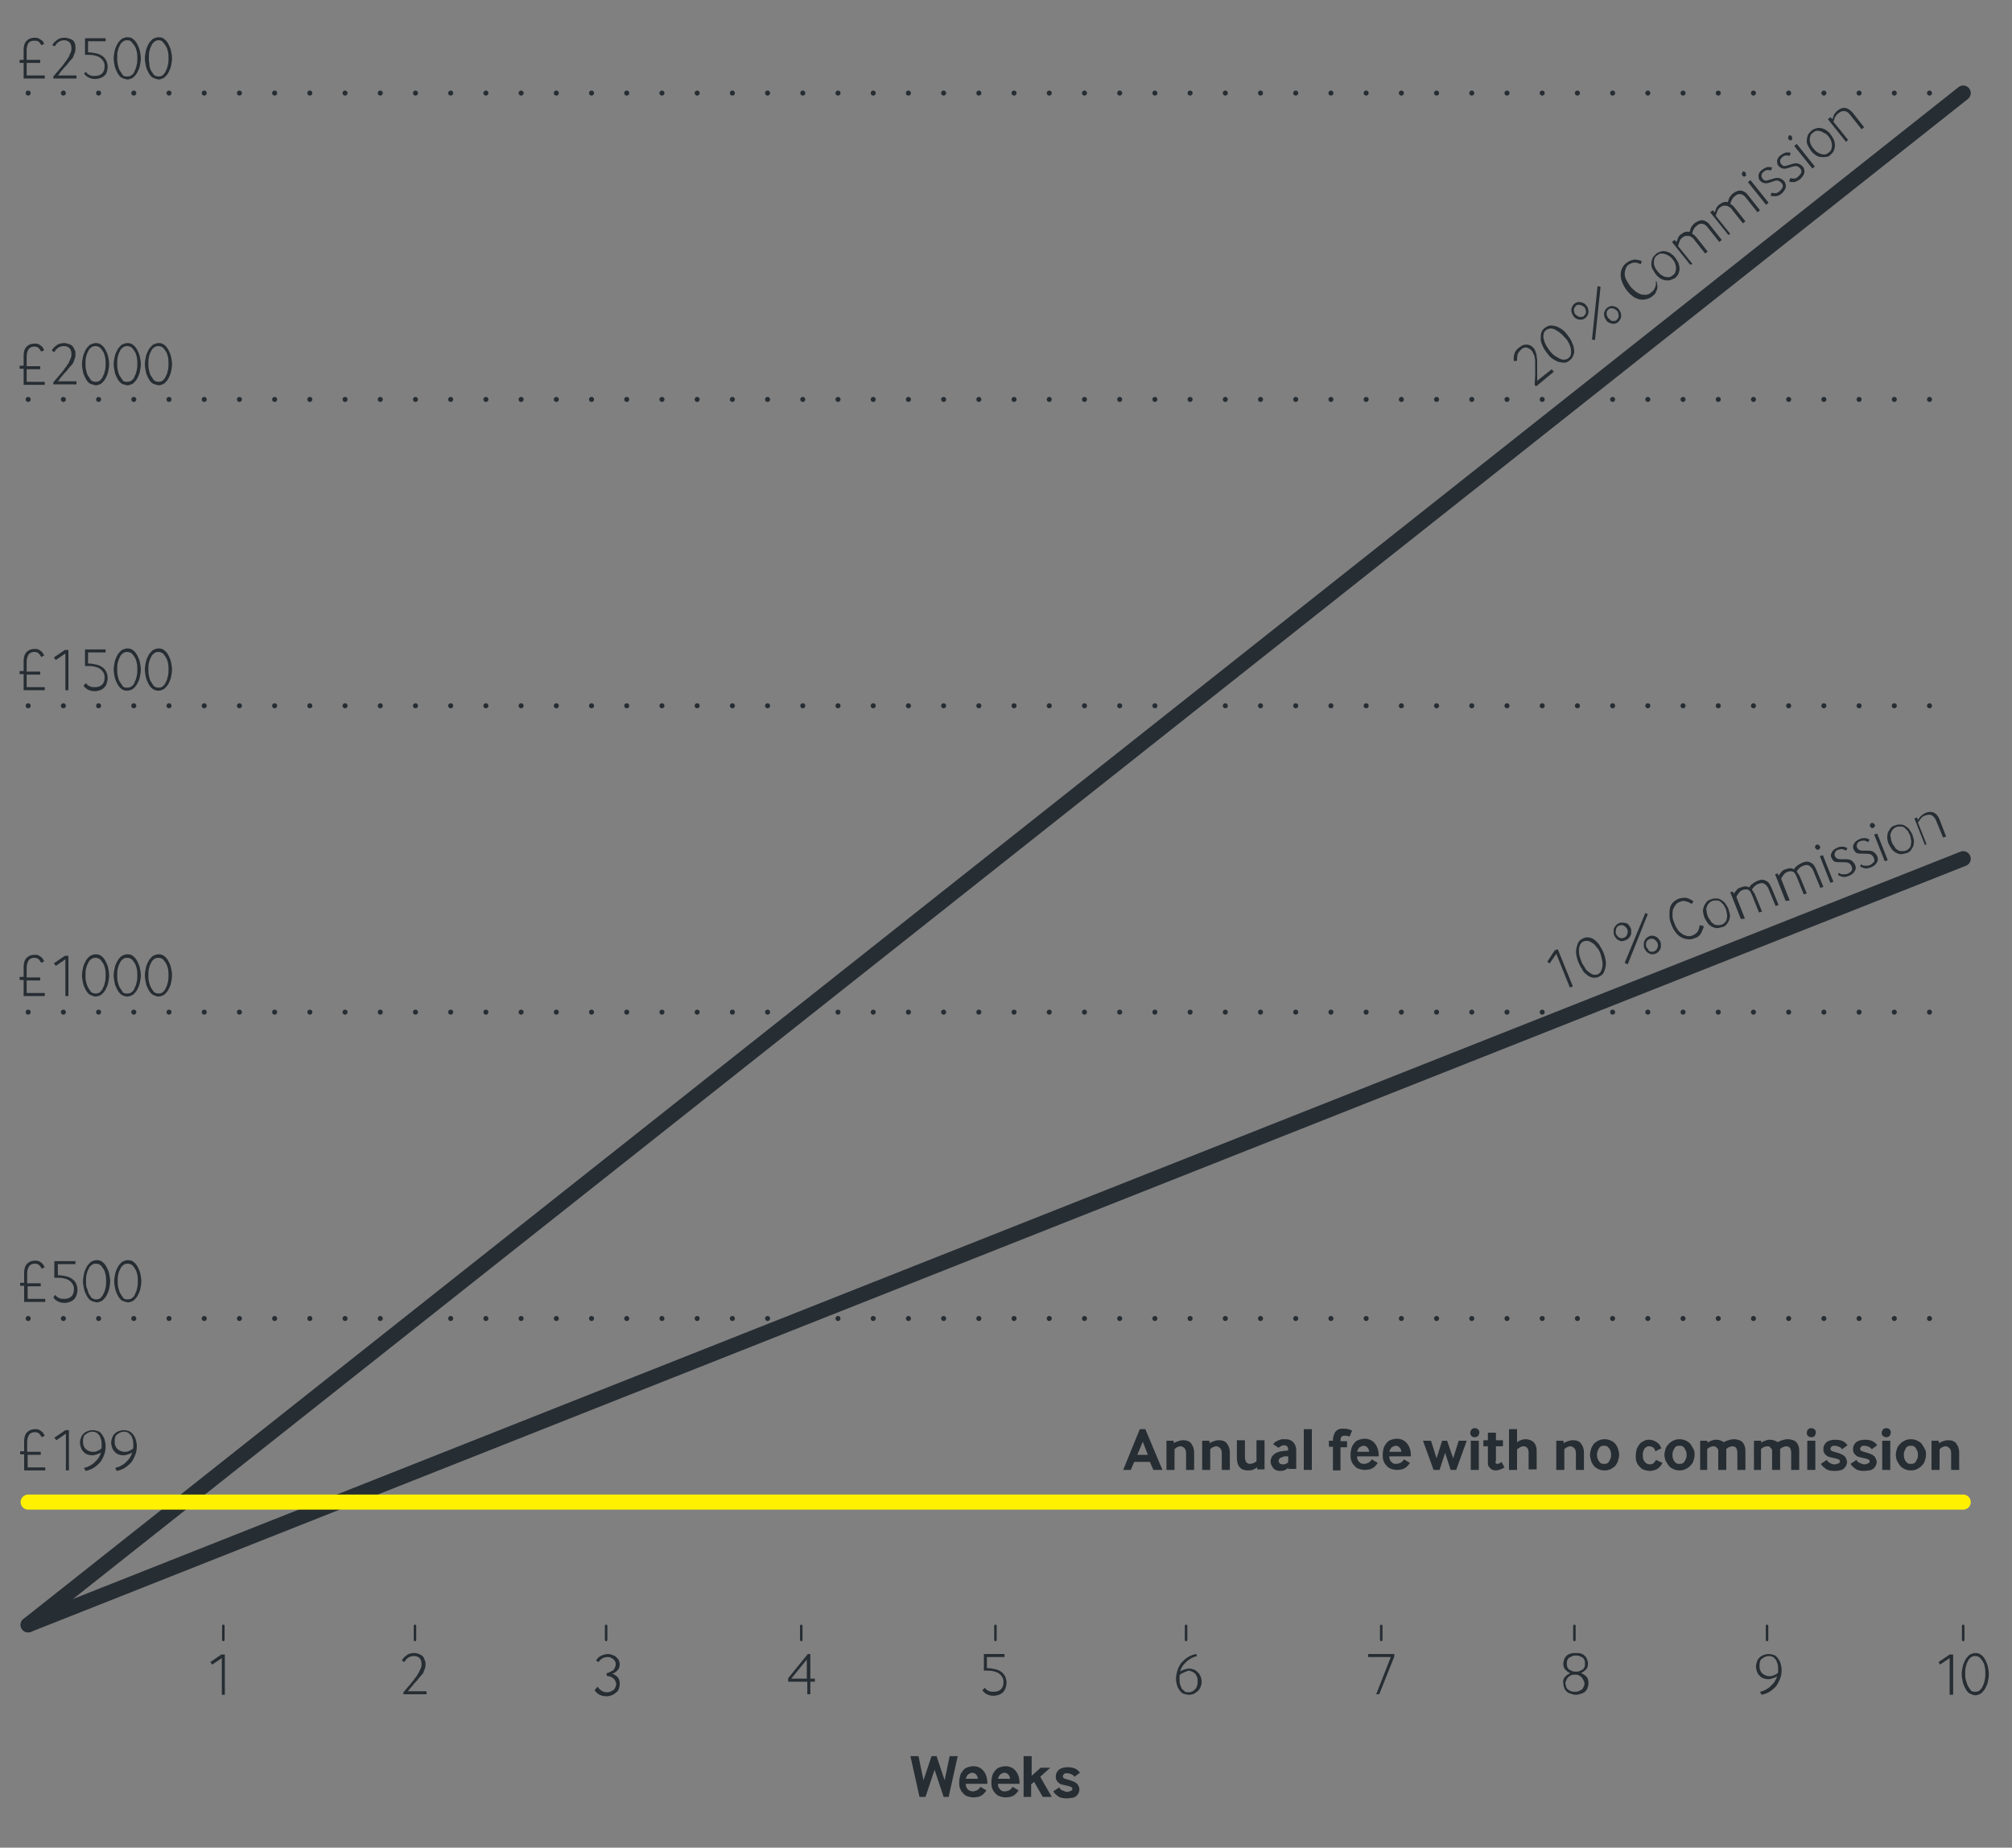 <?xml version="1.0" encoding="utf-8"?>
<!-- Generator: Adobe Illustrator 18.1.1, SVG Export Plug-In . SVG Version: 6.00 Build 0)  -->
<svg version="1.1" xmlns="http://www.w3.org/2000/svg" xmlns:xlink="http://www.w3.org/1999/xlink" x="0px" y="0px"
	 viewBox="0 0 400 367.3" enable-background="new 0 0 400 367.3" xml:space="preserve">
<rect x="0" y="0" width="400" height="367.3" fill="#808080" stroke="none"/>
<g id="footer">
</g>
<g id="Panel_7">
</g>
<g id="panel_6">
</g>
<g id="Panel_5">
	<g id="Graph">
		
			<line fill="none" stroke="#262D33" stroke-width="3" stroke-linecap="round" stroke-miterlimit="10" x1="5.6" y1="323" x2="390.3" y2="18.5"/>
		
			<line fill="none" stroke="#262D33" stroke-width="3" stroke-linecap="round" stroke-miterlimit="10" x1="5.6" y1="323" x2="390.3" y2="170.7"/>
		<g>
			<path fill="#262D33" d="M182.8,357.2l-1.8-8.1h1.6l1,4.8l1.6-4.8h1l1.6,4.8l1-4.8h1.6l-1.8,8.1h-1l-1.8-5.4l-1.8,5.4H182.8z"/>
			<path fill="#262D33" d="M192,354.7c0,0.5,0.2,0.8,0.5,1.1c0.3,0.2,0.6,0.3,0.9,0.3c0.3,0,0.5-0.1,0.8-0.2
				c0.2-0.1,0.5-0.3,0.7-0.7l1.2,0.7c-0.3,0.5-0.7,0.9-1.1,1.1c-0.4,0.2-0.9,0.3-1.5,0.3c-0.4,0-0.8-0.1-1.1-0.2
				c-0.3-0.1-0.7-0.3-0.9-0.6c-0.3-0.3-0.5-0.6-0.6-0.9c-0.2-0.4-0.2-0.8-0.2-1.4c0-0.5,0.1-0.9,0.2-1.3c0.1-0.4,0.4-0.7,0.6-1
				s0.6-0.5,0.9-0.6c0.3-0.1,0.7-0.2,1.1-0.2c0.8,0,1.5,0.3,2,0.9c0.5,0.6,0.8,1.4,0.8,2.6H192z M194.4,353.6c0-0.4-0.2-0.7-0.4-0.9
				s-0.5-0.3-0.7-0.3c-0.1,0-0.3,0-0.4,0.1c-0.1,0.1-0.3,0.1-0.4,0.2c-0.1,0.1-0.2,0.2-0.3,0.4c-0.1,0.1-0.1,0.3-0.2,0.5H194.4z"/>
			<path fill="#262D33" d="M198.4,354.7c0,0.5,0.2,0.8,0.5,1.1s0.6,0.3,0.9,0.3c0.3,0,0.5-0.1,0.8-0.2c0.2-0.1,0.5-0.3,0.7-0.7
				l1.2,0.7c-0.3,0.5-0.7,0.9-1.1,1.1c-0.4,0.2-0.9,0.3-1.5,0.3c-0.4,0-0.8-0.1-1.1-0.2c-0.3-0.1-0.7-0.3-0.9-0.6
				c-0.3-0.3-0.5-0.6-0.6-0.9c-0.2-0.4-0.2-0.8-0.2-1.4c0-0.5,0.1-0.9,0.2-1.3c0.1-0.4,0.4-0.7,0.6-1s0.6-0.5,0.9-0.6
				c0.3-0.1,0.7-0.2,1.1-0.2c0.8,0,1.5,0.3,2,0.9c0.5,0.6,0.8,1.4,0.8,2.6H198.4z M200.8,353.6c0-0.4-0.2-0.7-0.4-0.9
				c-0.2-0.2-0.5-0.3-0.7-0.3c-0.1,0-0.3,0-0.4,0.1c-0.1,0.1-0.3,0.1-0.4,0.2c-0.1,0.1-0.2,0.2-0.3,0.4c-0.1,0.1-0.1,0.3-0.2,0.5
				H200.8z"/>
			<path fill="#262D33" d="M203.5,357.2v-8.1h1.6v3.9l1.8-1.6h1.9l-2,1.8l2.3,4h-1.8l-1.7-3l-0.6,0.5v2.5H203.5z"/>
			<path fill="#262D33" d="M210.6,355.3c0.1,0.3,0.3,0.5,0.6,0.6s0.6,0.3,0.9,0.3c0.3,0,0.6-0.1,0.8-0.2c0.2-0.1,0.3-0.2,0.3-0.4
				c0-0.2-0.1-0.3-0.3-0.4s-0.6-0.2-1.1-0.3c-0.3-0.1-0.6-0.1-0.8-0.2c-0.3-0.1-0.5-0.2-0.6-0.4c-0.2-0.1-0.3-0.3-0.4-0.5
				c-0.1-0.2-0.1-0.4-0.1-0.7c0-0.5,0.2-0.9,0.6-1.3c0.4-0.3,1-0.5,1.7-0.5c0.7,0,1.2,0.1,1.6,0.3c0.4,0.2,0.7,0.5,0.9,0.8l-1.1,0.8
				c-0.1-0.2-0.3-0.4-0.6-0.5c-0.2-0.1-0.5-0.2-0.8-0.2c-0.3,0-0.6,0-0.7,0.2s-0.2,0.2-0.2,0.4c0,0.2,0.1,0.3,0.2,0.4
				c0.2,0.1,0.5,0.2,0.9,0.3c0.4,0.1,0.7,0.2,0.9,0.3c0.3,0.1,0.5,0.2,0.7,0.4c0.2,0.1,0.3,0.3,0.4,0.5c0.1,0.2,0.2,0.5,0.2,0.7
				c0,0.3-0.1,0.6-0.2,0.8s-0.3,0.4-0.5,0.6c-0.2,0.1-0.5,0.3-0.8,0.3s-0.6,0.1-1,0.1c-0.7,0-1.3-0.1-1.7-0.4c-0.4-0.3-0.8-0.6-1-1
				L210.6,355.3z"/>
		</g>
		<g>
			<path fill="#262D33" d="M4.8,258.7v-3.1H4V255h0.8v-2c0-0.8,0.2-1.4,0.6-1.8c0.4-0.4,0.9-0.6,1.6-0.6c0.3,0,0.5,0,0.7,0.1
				s0.4,0.2,0.5,0.3s0.3,0.2,0.4,0.4s0.2,0.3,0.3,0.5l-0.6,0.3c-0.1-0.2-0.3-0.5-0.5-0.7c-0.2-0.2-0.5-0.3-0.9-0.3
				c-0.5,0-0.9,0.2-1.1,0.5c-0.2,0.3-0.4,0.8-0.4,1.4v2h2.7v0.6H5.5v2.5H9v0.6H4.8z"/>
			<path fill="#262D33" d="M11,257.4c0.2,0.3,0.4,0.5,0.7,0.6c0.3,0.2,0.7,0.2,1.1,0.2c0.6,0,1.1-0.2,1.4-0.5
				c0.4-0.4,0.5-0.9,0.5-1.5c0-0.4-0.1-0.7-0.3-1s-0.4-0.5-0.7-0.7c-0.3-0.2-0.7-0.3-1.1-0.4s-0.9-0.1-1.3-0.1c-0.1,0-0.2,0-0.3,0
				s-0.2,0-0.2,0v-3.3H15v0.6h-3.5v2.2h0.1c0.5,0,1,0.1,1.5,0.2s0.9,0.3,1.2,0.5c0.3,0.2,0.6,0.5,0.8,0.9c0.2,0.4,0.3,0.8,0.3,1.3
				c0,0.4-0.1,0.8-0.2,1.1s-0.3,0.6-0.5,0.8c-0.2,0.2-0.5,0.4-0.8,0.5c-0.3,0.1-0.7,0.2-1,0.2c-0.6,0-1-0.1-1.4-0.3
				c-0.4-0.2-0.7-0.5-0.9-0.8L11,257.4z"/>
			<path fill="#262D33" d="M18,258.5c-0.3-0.2-0.6-0.6-0.8-1c-0.2-0.4-0.4-0.8-0.5-1.3c-0.1-0.5-0.2-1-0.2-1.5s0.1-1,0.2-1.5
				s0.3-0.9,0.5-1.3c0.2-0.4,0.5-0.7,0.8-1c0.3-0.2,0.8-0.4,1.2-0.4c0.5,0,0.9,0.1,1.2,0.4c0.3,0.2,0.6,0.6,0.8,1
				c0.2,0.4,0.4,0.8,0.5,1.3c0.1,0.5,0.2,1,0.2,1.5s-0.1,1-0.2,1.5c-0.1,0.5-0.3,0.9-0.5,1.3c-0.2,0.4-0.5,0.7-0.8,1
				c-0.3,0.2-0.8,0.4-1.2,0.4C18.7,258.8,18.3,258.7,18,258.5z M17.6,257.1c0.2,0.3,0.4,0.6,0.6,0.9c0.3,0.2,0.6,0.3,0.9,0.3
				c0.4,0,0.7-0.1,0.9-0.3s0.5-0.5,0.6-0.9c0.2-0.3,0.3-0.7,0.4-1.2c0.1-0.4,0.1-0.8,0.1-1.2c0-0.4,0-0.8-0.1-1.3
				c-0.1-0.4-0.2-0.8-0.4-1.1c-0.2-0.3-0.4-0.6-0.6-0.8c-0.3-0.2-0.6-0.3-0.9-0.3c-0.4,0-0.7,0.1-0.9,0.3c-0.3,0.2-0.5,0.5-0.6,0.8
				c-0.2,0.3-0.3,0.7-0.4,1.1c-0.1,0.4-0.1,0.8-0.1,1.3c0,0.4,0,0.8,0.1,1.2C17.4,256.3,17.5,256.7,17.6,257.1z"/>
			<path fill="#262D33" d="M24.2,258.5c-0.3-0.2-0.6-0.6-0.8-1s-0.4-0.8-0.5-1.3c-0.1-0.5-0.2-1-0.2-1.5s0.1-1,0.2-1.5
				c0.1-0.5,0.3-0.9,0.5-1.3s0.5-0.7,0.8-1c0.3-0.2,0.8-0.4,1.2-0.4c0.5,0,0.9,0.1,1.2,0.4c0.3,0.2,0.6,0.6,0.8,1
				c0.2,0.4,0.4,0.8,0.5,1.3c0.1,0.5,0.2,1,0.2,1.5s-0.1,1-0.2,1.5c-0.1,0.5-0.3,0.9-0.5,1.3c-0.2,0.4-0.5,0.7-0.8,1
				c-0.3,0.2-0.8,0.4-1.2,0.4C25,258.8,24.5,258.7,24.2,258.5z M23.9,257.1c0.2,0.3,0.4,0.6,0.6,0.9s0.6,0.3,0.9,0.3
				c0.4,0,0.7-0.1,0.9-0.3c0.3-0.2,0.5-0.5,0.6-0.9c0.2-0.3,0.3-0.7,0.4-1.2c0.1-0.4,0.1-0.8,0.1-1.2c0-0.4,0-0.8-0.1-1.3
				c-0.1-0.4-0.2-0.8-0.4-1.1c-0.2-0.3-0.4-0.6-0.6-0.8c-0.3-0.2-0.6-0.3-0.9-0.3c-0.4,0-0.7,0.1-0.9,0.3c-0.3,0.2-0.5,0.5-0.6,0.8
				c-0.2,0.3-0.3,0.7-0.4,1.1c-0.1,0.4-0.1,0.8-0.1,1.3c0,0.4,0,0.8,0.1,1.2C23.6,256.3,23.7,256.7,23.9,257.1z"/>
		</g>
		<g>
			<path fill="#262D33" d="M44.1,336.8v-7.2l-1.9,1.3l-0.4-0.5l2.2-1.5h0.7v8H44.1z"/>
		</g>
		<g>
			<path fill="#262D33" d="M80.2,336.8v-0.4c0.4-0.5,0.8-0.9,1.2-1.4c0.4-0.5,0.8-0.9,1.1-1.4c0.2-0.2,0.4-0.5,0.5-0.7
				s0.3-0.5,0.4-0.7c0.1-0.2,0.2-0.5,0.3-0.7s0.1-0.5,0.1-0.7c0-0.5-0.1-0.9-0.4-1.2c-0.3-0.3-0.7-0.4-1.1-0.4
				c-0.4,0-0.8,0.1-1.1,0.3c-0.3,0.2-0.6,0.5-0.8,0.9l-0.5-0.3c0.2-0.5,0.6-0.8,1-1.1c0.4-0.3,0.9-0.4,1.5-0.4
				c0.3,0,0.7,0.1,0.9,0.2s0.5,0.2,0.7,0.4c0.2,0.2,0.3,0.4,0.4,0.7c0.1,0.2,0.2,0.5,0.2,0.8c0,0.3,0,0.6-0.1,0.9
				c-0.1,0.3-0.2,0.5-0.3,0.8c-0.1,0.3-0.3,0.5-0.5,0.7c-0.2,0.2-0.4,0.5-0.6,0.7c-0.1,0.2-0.3,0.4-0.5,0.6
				c-0.2,0.2-0.4,0.4-0.6,0.7s-0.4,0.4-0.5,0.6c-0.2,0.2-0.3,0.4-0.4,0.5h3.7v0.6H80.2z"/>
		</g>
		<g>
			<path fill="#262D33" d="M118.8,335.3c0.2,0.3,0.5,0.6,0.8,0.8s0.7,0.3,1,0.3c0.2,0,0.5,0,0.7-0.1c0.2-0.1,0.4-0.2,0.6-0.3
				c0.2-0.1,0.3-0.3,0.4-0.5c0.1-0.2,0.2-0.5,0.2-0.7c0-0.3-0.1-0.5-0.2-0.7c-0.1-0.2-0.3-0.4-0.4-0.5c-0.2-0.1-0.4-0.3-0.6-0.3
				c-0.2-0.1-0.5-0.1-0.7-0.2v-0.5c0.2,0,0.4-0.1,0.6-0.2c0.2-0.1,0.4-0.2,0.6-0.3c0.2-0.1,0.3-0.3,0.4-0.5s0.2-0.4,0.2-0.7
				c0-0.2,0-0.5-0.1-0.6s-0.2-0.4-0.4-0.5s-0.3-0.2-0.5-0.3s-0.4-0.1-0.6-0.1c-0.4,0-0.8,0.1-1.1,0.3c-0.3,0.2-0.5,0.4-0.7,0.7
				l-0.5-0.3c0.2-0.4,0.5-0.7,0.9-0.9s0.9-0.4,1.5-0.4c0.3,0,0.6,0.1,0.9,0.2c0.3,0.1,0.5,0.2,0.7,0.4c0.2,0.2,0.4,0.4,0.5,0.6
				c0.1,0.2,0.2,0.5,0.2,0.8c0,0.5-0.1,0.9-0.4,1.2s-0.6,0.6-1.1,0.7c0.2,0.1,0.4,0.1,0.6,0.3c0.2,0.1,0.4,0.3,0.5,0.4
				c0.1,0.2,0.3,0.4,0.3,0.6c0.1,0.2,0.1,0.5,0.1,0.8c0,0.4-0.1,0.7-0.2,1c-0.1,0.3-0.3,0.5-0.6,0.7c-0.2,0.2-0.5,0.4-0.8,0.5
				s-0.6,0.2-1,0.2c-0.5,0-1-0.1-1.4-0.3c-0.4-0.2-0.7-0.5-1-0.9L118.8,335.3z"/>
		</g>
		<g>
			<path fill="#262D33" d="M156.7,334.3v-0.7l3.9-4.8h0.5v4.9h0.9v0.6h-0.9v2.5h-0.6v-2.5H156.7z M157.3,333.7h3.1v-3.8L157.3,333.7
				z"/>
		</g>
		<g>
			<path fill="#262D33" d="M195.8,335.5c0.2,0.3,0.4,0.5,0.7,0.6c0.3,0.2,0.7,0.2,1.1,0.2c0.6,0,1.1-0.2,1.4-0.5
				c0.4-0.4,0.5-0.9,0.5-1.5c0-0.4-0.1-0.7-0.3-1c-0.2-0.3-0.4-0.5-0.7-0.7c-0.3-0.2-0.7-0.3-1.1-0.4c-0.4-0.1-0.9-0.1-1.3-0.1
				c-0.1,0-0.2,0-0.3,0c-0.1,0-0.2,0-0.2,0v-3.3h4.1v0.6h-3.5v2.2h0.1c0.5,0,1,0.1,1.5,0.2s0.9,0.3,1.2,0.5s0.6,0.5,0.8,0.9
				c0.2,0.4,0.3,0.8,0.3,1.3c0,0.4-0.1,0.8-0.2,1.1s-0.3,0.6-0.5,0.8s-0.5,0.4-0.8,0.5c-0.3,0.1-0.7,0.2-1,0.2c-0.6,0-1-0.1-1.4-0.3
				c-0.4-0.2-0.7-0.5-0.9-0.8L195.8,335.5z"/>
		</g>
		<g>
			<path fill="#262D33" d="M238,329.2c-0.4,0.1-0.7,0.2-1.1,0.4c-0.3,0.2-0.7,0.4-1,0.7s-0.6,0.6-0.8,0.9c-0.2,0.3-0.4,0.7-0.5,1.1
				c0.2-0.2,0.5-0.3,0.8-0.4c0.3-0.1,0.6-0.2,1-0.2s0.7,0.1,1,0.2c0.3,0.1,0.5,0.3,0.8,0.6c0.2,0.2,0.4,0.5,0.5,0.8
				c0.1,0.3,0.2,0.6,0.2,1c0,0.4-0.1,0.7-0.2,1c-0.1,0.3-0.3,0.6-0.5,0.8c-0.2,0.2-0.5,0.4-0.8,0.6c-0.3,0.1-0.6,0.2-1,0.2
				c-0.4,0-0.8-0.1-1.1-0.2s-0.6-0.4-0.8-0.7c-0.2-0.3-0.4-0.6-0.5-1c-0.1-0.4-0.2-0.8-0.2-1.2c0-0.6,0.1-1.2,0.3-1.8
				c0.2-0.6,0.5-1.1,0.8-1.5c0.4-0.4,0.8-0.8,1.3-1.1c0.5-0.3,1-0.5,1.6-0.6L238,329.2z M235.3,332.5c-0.3,0.1-0.6,0.3-0.8,0.5
				c0,0.1,0,0.3,0,0.4c0,0.1,0,0.3,0,0.5c0,0.3,0,0.6,0.1,0.9s0.2,0.6,0.3,0.8s0.4,0.4,0.6,0.6c0.2,0.2,0.5,0.2,0.9,0.2
				c0.3,0,0.5-0.1,0.7-0.2c0.2-0.1,0.4-0.3,0.6-0.5c0.1-0.2,0.3-0.4,0.3-0.7c0.1-0.2,0.1-0.5,0.1-0.8c0-0.3,0-0.5-0.1-0.8
				c-0.1-0.2-0.2-0.5-0.4-0.7c-0.2-0.2-0.4-0.3-0.6-0.4c-0.2-0.1-0.5-0.2-0.8-0.2C235.9,332.3,235.6,332.3,235.3,332.5z"/>
		</g>
		<g>
			<path fill="#262D33" d="M273.6,336.8l2.9-7.4h-4.5v-0.6h5.2v0.5l-3,7.5H273.6z"/>
		</g>
		<g>
			<path fill="#262D33" d="M311.1,333.4c0.3-0.4,0.7-0.6,1.1-0.8c-0.4-0.1-0.7-0.4-1-0.7c-0.3-0.3-0.4-0.7-0.4-1.2
				c0-0.3,0.1-0.6,0.2-0.9s0.3-0.5,0.5-0.7c0.2-0.2,0.5-0.3,0.8-0.4c0.3-0.1,0.6-0.1,1-0.1s0.7,0,1,0.1c0.3,0.1,0.5,0.2,0.7,0.4
				c0.2,0.2,0.4,0.4,0.5,0.7c0.1,0.3,0.2,0.5,0.2,0.9c0,0.5-0.1,0.9-0.4,1.2s-0.6,0.5-1,0.7c0.4,0.1,0.8,0.4,1.1,0.7
				s0.4,0.8,0.4,1.3c0,0.4-0.1,0.7-0.2,1s-0.3,0.5-0.5,0.7c-0.2,0.2-0.5,0.3-0.8,0.4s-0.6,0.2-1,0.2s-0.7-0.1-1-0.2
				s-0.6-0.2-0.8-0.4c-0.2-0.2-0.4-0.4-0.5-0.7c-0.1-0.3-0.2-0.6-0.2-1C310.7,334.1,310.8,333.7,311.1,333.4z M311.4,335.4
				c0.1,0.2,0.2,0.4,0.4,0.5c0.2,0.1,0.4,0.3,0.6,0.3c0.2,0.1,0.5,0.1,0.7,0.1s0.5,0,0.7-0.1c0.2-0.1,0.4-0.2,0.6-0.3
				c0.2-0.1,0.3-0.3,0.4-0.5c0.1-0.2,0.2-0.5,0.2-0.7c0-0.3-0.1-0.5-0.2-0.7c-0.1-0.2-0.2-0.4-0.4-0.6s-0.4-0.3-0.6-0.4
				c-0.2-0.1-0.5-0.1-0.7-0.1s-0.5,0-0.7,0.1s-0.4,0.2-0.6,0.4s-0.3,0.3-0.4,0.6c-0.1,0.2-0.2,0.5-0.2,0.7
				C311.3,334.9,311.3,335.2,311.4,335.4z M311.6,331.4c0.1,0.2,0.2,0.4,0.4,0.5c0.2,0.1,0.3,0.2,0.6,0.3c0.2,0.1,0.4,0.1,0.7,0.1
				c0.2,0,0.5,0,0.7-0.1c0.2-0.1,0.4-0.2,0.6-0.3c0.2-0.1,0.3-0.3,0.4-0.5c0.1-0.2,0.1-0.4,0.1-0.7s0-0.5-0.1-0.7
				c-0.1-0.2-0.2-0.4-0.4-0.5c-0.2-0.1-0.3-0.2-0.6-0.3s-0.4-0.1-0.7-0.1c-0.2,0-0.5,0-0.7,0.1s-0.4,0.2-0.6,0.3
				c-0.2,0.1-0.3,0.3-0.4,0.5c-0.1,0.2-0.1,0.4-0.1,0.7S311.5,331.2,311.6,331.4z"/>
		</g>
		<g>
			<path fill="#262D33" d="M349.9,336.3c0.4-0.1,0.8-0.2,1.1-0.4c0.4-0.2,0.7-0.4,1-0.7c0.3-0.3,0.6-0.6,0.8-0.9
				c0.2-0.3,0.4-0.7,0.5-1.1c-0.2,0.2-0.5,0.3-0.8,0.4c-0.3,0.1-0.6,0.2-1,0.2c-0.4,0-0.7-0.1-1-0.2c-0.3-0.1-0.5-0.3-0.7-0.5
				c-0.2-0.2-0.4-0.5-0.5-0.8c-0.1-0.3-0.2-0.7-0.2-1c0-0.4,0.1-0.7,0.2-1c0.1-0.3,0.3-0.6,0.5-0.8s0.5-0.4,0.8-0.5
				c0.3-0.1,0.6-0.2,1-0.2c0.4,0,0.8,0.1,1.1,0.2s0.6,0.4,0.8,0.7c0.2,0.3,0.4,0.6,0.5,1c0.1,0.4,0.2,0.8,0.2,1.2
				c0,0.7-0.1,1.3-0.3,1.8s-0.5,1.1-0.8,1.5c-0.4,0.4-0.8,0.8-1.3,1.1s-1,0.5-1.6,0.6L349.9,336.3z M352.7,333
				c0.3-0.1,0.6-0.3,0.8-0.5c0-0.1,0-0.3,0-0.4s0-0.3,0-0.4c0-0.3,0-0.6-0.1-0.9c-0.1-0.3-0.2-0.6-0.3-0.8c-0.2-0.2-0.3-0.4-0.6-0.6
				c-0.2-0.1-0.5-0.2-0.9-0.2c-0.3,0-0.5,0.1-0.8,0.2c-0.2,0.1-0.4,0.3-0.6,0.4c-0.2,0.2-0.3,0.4-0.3,0.6c-0.1,0.2-0.1,0.5-0.1,0.7
				c0,0.3,0,0.6,0.1,0.8c0.1,0.3,0.2,0.5,0.4,0.7c0.2,0.2,0.4,0.3,0.6,0.4c0.2,0.1,0.5,0.2,0.8,0.2C352,333.2,352.3,333.2,352.7,333
				z"/>
		</g>
		<g>
			<path fill="#262D33" d="M387.6,336.8v-7.2l-1.9,1.3l-0.3-0.5l2.2-1.5h0.7v8H387.6z"/>
			<path fill="#262D33" d="M391.5,336.6c-0.3-0.2-0.6-0.6-0.8-1c-0.2-0.4-0.4-0.8-0.5-1.3c-0.1-0.5-0.2-1-0.2-1.5s0.1-1,0.2-1.5
				c0.1-0.5,0.3-0.9,0.5-1.3c0.2-0.4,0.5-0.7,0.8-1c0.3-0.2,0.8-0.4,1.2-0.4s0.9,0.1,1.2,0.4c0.3,0.2,0.6,0.6,0.8,1
				c0.2,0.4,0.4,0.8,0.5,1.3c0.1,0.5,0.2,1,0.2,1.5s-0.1,1-0.2,1.5c-0.1,0.5-0.3,0.9-0.5,1.3c-0.2,0.4-0.5,0.7-0.8,1
				c-0.3,0.2-0.8,0.4-1.2,0.4S391.9,336.8,391.5,336.6z M391.2,335.1c0.2,0.3,0.4,0.6,0.6,0.9s0.6,0.3,0.9,0.3
				c0.4,0,0.7-0.1,0.9-0.3s0.5-0.5,0.6-0.9c0.2-0.3,0.3-0.7,0.4-1.2s0.1-0.8,0.1-1.2c0-0.4,0-0.8-0.1-1.3s-0.2-0.8-0.4-1.1
				c-0.2-0.3-0.4-0.6-0.6-0.8c-0.3-0.2-0.6-0.3-0.9-0.3c-0.4,0-0.7,0.1-0.9,0.3c-0.3,0.2-0.5,0.5-0.6,0.8c-0.2,0.3-0.3,0.7-0.4,1.1
				s-0.1,0.8-0.1,1.3c0,0.4,0,0.8,0.1,1.2S391.1,334.8,391.2,335.1z"/>
		</g>
		<g>
			<path fill="#262D33" d="M4.7,197.9v-3.1H3.9v-0.6h0.8v-2c0-0.8,0.2-1.4,0.6-1.8c0.4-0.4,0.9-0.6,1.6-0.6c0.3,0,0.5,0,0.7,0.1
				s0.4,0.2,0.5,0.3s0.3,0.2,0.4,0.4s0.2,0.3,0.3,0.5l-0.6,0.3c-0.1-0.2-0.3-0.5-0.5-0.7c-0.2-0.2-0.5-0.3-0.9-0.3
				c-0.5,0-0.9,0.2-1.1,0.5c-0.2,0.3-0.4,0.8-0.4,1.4v2H8v0.6H5.3v2.5h3.6v0.6H4.7z"/>
			<path fill="#262D33" d="M13,197.9v-7.2l-1.9,1.3l-0.4-0.5l2.2-1.5h0.7v8H13z"/>
			<path fill="#262D33" d="M17.8,197.7c-0.3-0.2-0.6-0.6-0.8-1c-0.2-0.4-0.4-0.8-0.5-1.3c-0.1-0.5-0.2-1-0.2-1.5s0.1-1,0.2-1.5
				s0.3-0.9,0.5-1.3c0.2-0.4,0.5-0.7,0.8-1c0.3-0.2,0.8-0.4,1.2-0.4c0.5,0,0.9,0.1,1.2,0.4c0.3,0.2,0.6,0.6,0.8,1
				c0.2,0.4,0.4,0.8,0.5,1.3c0.1,0.5,0.2,1,0.2,1.5s-0.1,1-0.2,1.5c-0.1,0.5-0.3,0.9-0.5,1.3c-0.2,0.4-0.5,0.7-0.8,1
				c-0.3,0.2-0.8,0.4-1.2,0.4C18.6,198.1,18.2,197.9,17.8,197.7z M17.5,196.3c0.2,0.3,0.4,0.6,0.6,0.9c0.3,0.2,0.6,0.3,0.9,0.3
				c0.4,0,0.7-0.1,0.9-0.3s0.5-0.5,0.6-0.9c0.2-0.3,0.3-0.7,0.4-1.2c0.1-0.4,0.1-0.8,0.1-1.2c0-0.4,0-0.8-0.1-1.3
				c-0.1-0.4-0.2-0.8-0.4-1.1c-0.2-0.3-0.4-0.6-0.6-0.8c-0.3-0.2-0.6-0.3-0.9-0.3c-0.4,0-0.7,0.1-0.9,0.3c-0.3,0.2-0.5,0.5-0.6,0.8
				c-0.2,0.3-0.3,0.7-0.4,1.1c-0.1,0.4-0.1,0.8-0.1,1.3c0,0.4,0,0.8,0.1,1.2C17.2,195.6,17.3,195.9,17.5,196.3z"/>
			<path fill="#262D33" d="M24.1,197.7c-0.3-0.2-0.6-0.6-0.8-1s-0.4-0.8-0.5-1.3c-0.1-0.5-0.2-1-0.2-1.5s0.1-1,0.2-1.5
				c0.1-0.5,0.3-0.9,0.5-1.3s0.5-0.7,0.8-1c0.3-0.2,0.8-0.4,1.2-0.4c0.5,0,0.9,0.1,1.2,0.4c0.3,0.2,0.6,0.6,0.8,1
				c0.2,0.4,0.4,0.8,0.5,1.3c0.1,0.5,0.2,1,0.2,1.5s-0.1,1-0.2,1.5c-0.1,0.5-0.3,0.9-0.5,1.3c-0.2,0.4-0.5,0.7-0.8,1
				c-0.3,0.2-0.8,0.4-1.2,0.4C24.8,198.1,24.4,197.9,24.1,197.7z M23.8,196.3c0.2,0.3,0.4,0.6,0.6,0.9s0.6,0.3,0.9,0.3
				c0.4,0,0.7-0.1,0.9-0.3c0.3-0.2,0.5-0.5,0.6-0.9c0.2-0.3,0.3-0.7,0.4-1.2c0.1-0.4,0.1-0.8,0.1-1.2c0-0.4,0-0.8-0.1-1.3
				c-0.1-0.4-0.2-0.8-0.4-1.1c-0.2-0.3-0.4-0.6-0.6-0.8c-0.3-0.2-0.6-0.3-0.9-0.3c-0.4,0-0.7,0.1-0.9,0.3c-0.3,0.2-0.5,0.5-0.6,0.8
				c-0.2,0.3-0.3,0.7-0.4,1.1c-0.1,0.4-0.1,0.8-0.1,1.3c0,0.4,0,0.8,0.1,1.2C23.5,195.6,23.6,195.9,23.8,196.3z"/>
			<path fill="#262D33" d="M30.3,197.7c-0.3-0.2-0.6-0.6-0.8-1c-0.2-0.4-0.4-0.8-0.5-1.3c-0.1-0.5-0.2-1-0.2-1.5s0.1-1,0.2-1.5
				s0.3-0.9,0.5-1.3c0.2-0.4,0.5-0.7,0.8-1c0.3-0.2,0.8-0.4,1.2-0.4c0.5,0,0.9,0.1,1.2,0.4c0.3,0.2,0.6,0.6,0.8,1
				c0.2,0.4,0.4,0.8,0.5,1.3c0.1,0.5,0.2,1,0.2,1.5s-0.1,1-0.2,1.5c-0.1,0.5-0.3,0.9-0.5,1.3c-0.2,0.4-0.5,0.7-0.8,1
				c-0.3,0.2-0.8,0.4-1.2,0.4C31.1,198.1,30.7,197.9,30.3,197.7z M30,196.3c0.2,0.3,0.4,0.6,0.6,0.9c0.3,0.2,0.6,0.3,0.9,0.3
				c0.4,0,0.7-0.1,0.9-0.3s0.5-0.5,0.6-0.9c0.2-0.3,0.3-0.7,0.4-1.2c0.1-0.4,0.1-0.8,0.1-1.2c0-0.4,0-0.8-0.1-1.3
				c-0.1-0.4-0.2-0.8-0.4-1.1c-0.2-0.3-0.4-0.6-0.6-0.8c-0.3-0.2-0.6-0.3-0.9-0.3c-0.4,0-0.7,0.1-0.9,0.3c-0.3,0.2-0.5,0.5-0.6,0.8
				c-0.2,0.3-0.3,0.7-0.4,1.1c-0.1,0.4-0.1,0.8-0.1,1.3c0,0.4,0,0.8,0.1,1.2C29.7,195.6,29.8,195.9,30,196.3z"/>
		</g>
		<g>
			<path fill="#262D33" d="M4.7,137.1V134H3.9v-0.6h0.8v-2c0-0.8,0.2-1.4,0.6-1.8c0.4-0.4,0.9-0.6,1.6-0.6c0.3,0,0.5,0,0.7,0.1
				s0.4,0.2,0.5,0.3s0.3,0.2,0.4,0.4s0.2,0.3,0.3,0.5l-0.6,0.3c-0.1-0.2-0.3-0.5-0.5-0.7c-0.2-0.2-0.5-0.3-0.9-0.3
				c-0.5,0-0.9,0.2-1.1,0.5c-0.2,0.3-0.4,0.8-0.4,1.4v2H8v0.6H5.3v2.5h3.6v0.6H4.7z"/>
			<path fill="#262D33" d="M13,137.1v-7.2l-1.9,1.3l-0.4-0.5l2.2-1.5h0.7v8H13z"/>
			<path fill="#262D33" d="M17.1,135.8c0.2,0.3,0.4,0.5,0.7,0.6c0.3,0.2,0.7,0.2,1.1,0.2c0.6,0,1.1-0.2,1.4-0.5
				c0.4-0.4,0.5-0.9,0.5-1.5c0-0.4-0.1-0.7-0.3-1c-0.2-0.3-0.4-0.5-0.7-0.7c-0.3-0.2-0.7-0.3-1.1-0.4c-0.4-0.1-0.9-0.1-1.3-0.1
				c-0.1,0-0.2,0-0.3,0c-0.1,0-0.2,0-0.2,0v-3.3h4.1v0.6h-3.5v2.2h0.1c0.5,0,1,0.1,1.5,0.2s0.9,0.3,1.2,0.5s0.6,0.5,0.8,0.9
				c0.2,0.4,0.3,0.8,0.3,1.3c0,0.4-0.1,0.8-0.2,1.1s-0.3,0.6-0.5,0.8s-0.5,0.4-0.8,0.5c-0.3,0.1-0.7,0.2-1,0.2c-0.6,0-1-0.1-1.4-0.3
				c-0.4-0.2-0.7-0.5-0.9-0.8L17.1,135.8z"/>
			<path fill="#262D33" d="M24.1,136.9c-0.3-0.2-0.6-0.6-0.8-1s-0.4-0.8-0.5-1.3c-0.1-0.5-0.2-1-0.2-1.5s0.1-1,0.2-1.5
				c0.1-0.5,0.3-0.9,0.5-1.3s0.5-0.7,0.8-1c0.3-0.2,0.8-0.4,1.2-0.4c0.5,0,0.9,0.1,1.2,0.4c0.3,0.2,0.6,0.6,0.8,1
				c0.2,0.4,0.4,0.8,0.5,1.3c0.1,0.5,0.2,1,0.2,1.5s-0.1,1-0.2,1.5c-0.1,0.5-0.3,0.9-0.5,1.3c-0.2,0.4-0.5,0.7-0.8,1
				c-0.3,0.2-0.8,0.4-1.2,0.4C24.8,137.3,24.4,137.2,24.1,136.9z M23.8,135.5c0.2,0.3,0.4,0.6,0.6,0.9s0.6,0.3,0.9,0.3
				c0.4,0,0.7-0.1,0.9-0.3c0.3-0.2,0.5-0.5,0.6-0.9c0.2-0.3,0.3-0.7,0.4-1.2c0.1-0.4,0.1-0.8,0.1-1.2c0-0.4,0-0.8-0.1-1.3
				c-0.1-0.4-0.2-0.8-0.4-1.1c-0.2-0.3-0.4-0.6-0.6-0.8c-0.3-0.2-0.6-0.3-0.9-0.3c-0.4,0-0.7,0.1-0.9,0.3c-0.3,0.2-0.5,0.5-0.6,0.8
				c-0.2,0.3-0.3,0.7-0.4,1.1c-0.1,0.4-0.1,0.8-0.1,1.3c0,0.4,0,0.8,0.1,1.2C23.5,134.8,23.6,135.2,23.8,135.5z"/>
			<path fill="#262D33" d="M30.3,136.9c-0.3-0.2-0.6-0.6-0.8-1c-0.2-0.4-0.4-0.8-0.5-1.3c-0.1-0.5-0.2-1-0.2-1.5s0.1-1,0.2-1.5
				s0.3-0.9,0.5-1.3c0.2-0.4,0.5-0.7,0.8-1c0.3-0.2,0.8-0.4,1.2-0.4c0.5,0,0.9,0.1,1.2,0.4c0.3,0.2,0.6,0.6,0.8,1
				c0.2,0.4,0.4,0.8,0.5,1.3c0.1,0.5,0.2,1,0.2,1.5s-0.1,1-0.2,1.5c-0.1,0.5-0.3,0.9-0.5,1.3c-0.2,0.4-0.5,0.7-0.8,1
				c-0.3,0.2-0.8,0.4-1.2,0.4C31.1,137.3,30.7,137.2,30.3,136.9z M30,135.5c0.2,0.3,0.4,0.6,0.6,0.9c0.3,0.2,0.6,0.3,0.9,0.3
				c0.4,0,0.7-0.1,0.9-0.3s0.5-0.5,0.6-0.9c0.2-0.3,0.3-0.7,0.4-1.2c0.1-0.4,0.1-0.8,0.1-1.2c0-0.4,0-0.8-0.1-1.3
				c-0.1-0.4-0.2-0.8-0.4-1.1c-0.2-0.3-0.4-0.6-0.6-0.8c-0.3-0.2-0.6-0.3-0.9-0.3c-0.4,0-0.7,0.1-0.9,0.3c-0.3,0.2-0.5,0.5-0.6,0.8
				c-0.2,0.3-0.3,0.7-0.4,1.1c-0.1,0.4-0.1,0.8-0.1,1.3c0,0.4,0,0.8,0.1,1.2C29.7,134.8,29.8,135.2,30,135.5z"/>
		</g>
		<g>
			<path fill="#262D33" d="M4.7,76.4v-3.1H3.9v-0.6h0.8v-2c0-0.8,0.2-1.4,0.6-1.8c0.4-0.4,0.9-0.6,1.6-0.6c0.3,0,0.5,0,0.7,0.1
				s0.4,0.2,0.5,0.3s0.3,0.2,0.4,0.4s0.2,0.3,0.3,0.5l-0.6,0.3c-0.1-0.2-0.3-0.5-0.5-0.7c-0.2-0.2-0.5-0.3-0.9-0.3
				c-0.5,0-0.9,0.2-1.1,0.5c-0.2,0.3-0.4,0.8-0.4,1.4v2H8v0.6H5.3v2.5h3.6v0.6H4.7z"/>
			<path fill="#262D33" d="M10.6,76.4v-0.4c0.4-0.5,0.8-0.9,1.2-1.4c0.4-0.5,0.8-0.9,1.1-1.4c0.2-0.2,0.4-0.5,0.5-0.7
				c0.2-0.2,0.3-0.5,0.4-0.7c0.1-0.2,0.2-0.5,0.3-0.7c0.1-0.2,0.1-0.5,0.1-0.7c0-0.5-0.1-0.9-0.4-1.2c-0.3-0.3-0.7-0.4-1.1-0.4
				c-0.4,0-0.8,0.1-1.1,0.3c-0.3,0.2-0.6,0.5-0.8,0.9l-0.5-0.3c0.2-0.5,0.6-0.8,1-1.1c0.4-0.3,0.9-0.4,1.5-0.4
				c0.3,0,0.7,0.1,0.9,0.2c0.3,0.1,0.5,0.2,0.7,0.4c0.2,0.2,0.3,0.4,0.4,0.7C15,69.7,15,70,15,70.3c0,0.3,0,0.6-0.1,0.9
				c-0.1,0.3-0.2,0.5-0.3,0.8c-0.1,0.3-0.3,0.5-0.5,0.7c-0.2,0.2-0.4,0.5-0.6,0.7c-0.1,0.2-0.3,0.4-0.5,0.6
				c-0.2,0.2-0.4,0.4-0.6,0.7c-0.2,0.2-0.4,0.4-0.5,0.6s-0.3,0.4-0.4,0.5h3.7v0.6H10.6z"/>
			<path fill="#262D33" d="M17.8,76.2c-0.3-0.2-0.6-0.6-0.8-1c-0.2-0.4-0.4-0.8-0.5-1.3c-0.1-0.5-0.2-1-0.2-1.5s0.1-1,0.2-1.5
				s0.3-0.9,0.5-1.3c0.2-0.4,0.5-0.7,0.8-1c0.3-0.2,0.8-0.4,1.2-0.4c0.5,0,0.9,0.1,1.2,0.4c0.3,0.2,0.6,0.6,0.8,1
				c0.2,0.4,0.4,0.8,0.5,1.3c0.1,0.5,0.2,1,0.2,1.5s-0.1,1-0.2,1.5c-0.1,0.5-0.3,0.9-0.5,1.3c-0.2,0.4-0.5,0.7-0.8,1
				c-0.3,0.2-0.8,0.4-1.2,0.4C18.6,76.5,18.2,76.4,17.8,76.2z M17.5,74.7c0.2,0.3,0.4,0.6,0.6,0.9c0.3,0.2,0.6,0.3,0.9,0.3
				c0.4,0,0.7-0.1,0.9-0.3s0.5-0.5,0.6-0.9c0.2-0.3,0.3-0.7,0.4-1.2c0.1-0.4,0.1-0.8,0.1-1.2c0-0.4,0-0.8-0.1-1.3
				c-0.1-0.4-0.2-0.8-0.4-1.1c-0.2-0.3-0.4-0.6-0.6-0.8c-0.3-0.2-0.6-0.3-0.9-0.3c-0.4,0-0.7,0.1-0.9,0.3c-0.3,0.2-0.5,0.5-0.6,0.8
				c-0.2,0.3-0.3,0.7-0.4,1.1c-0.1,0.4-0.1,0.8-0.1,1.3c0,0.4,0,0.8,0.1,1.2C17.2,74,17.3,74.4,17.5,74.7z"/>
			<path fill="#262D33" d="M24.1,76.2c-0.3-0.2-0.6-0.6-0.8-1s-0.4-0.8-0.5-1.3c-0.1-0.5-0.2-1-0.2-1.5s0.1-1,0.2-1.5
				c0.1-0.5,0.3-0.9,0.5-1.3s0.5-0.7,0.8-1c0.3-0.2,0.8-0.4,1.2-0.4c0.5,0,0.9,0.1,1.2,0.4c0.3,0.2,0.6,0.6,0.8,1
				c0.2,0.4,0.4,0.8,0.5,1.3c0.1,0.5,0.2,1,0.2,1.5s-0.1,1-0.2,1.5c-0.1,0.5-0.3,0.9-0.5,1.3c-0.2,0.4-0.5,0.7-0.8,1
				c-0.3,0.2-0.8,0.4-1.2,0.4C24.8,76.5,24.4,76.4,24.1,76.2z M23.8,74.7c0.2,0.3,0.4,0.6,0.6,0.9s0.6,0.3,0.9,0.3
				c0.4,0,0.7-0.1,0.9-0.3c0.3-0.2,0.5-0.5,0.6-0.9c0.2-0.3,0.3-0.7,0.4-1.2c0.1-0.4,0.1-0.8,0.1-1.2c0-0.4,0-0.8-0.1-1.3
				c-0.1-0.4-0.2-0.8-0.4-1.1c-0.2-0.3-0.4-0.6-0.6-0.8c-0.3-0.2-0.6-0.3-0.9-0.3c-0.4,0-0.7,0.1-0.9,0.3c-0.3,0.2-0.5,0.5-0.6,0.8
				c-0.2,0.3-0.3,0.7-0.4,1.1c-0.1,0.4-0.1,0.8-0.1,1.3c0,0.4,0,0.8,0.1,1.2C23.5,74,23.6,74.4,23.8,74.7z"/>
			<path fill="#262D33" d="M30.3,76.2c-0.3-0.2-0.6-0.6-0.8-1c-0.2-0.4-0.4-0.8-0.5-1.3c-0.1-0.5-0.2-1-0.2-1.5s0.1-1,0.2-1.5
				s0.3-0.9,0.5-1.3c0.2-0.4,0.5-0.7,0.8-1c0.3-0.2,0.8-0.4,1.2-0.4c0.5,0,0.9,0.1,1.2,0.4c0.3,0.2,0.6,0.6,0.8,1
				c0.2,0.4,0.4,0.8,0.5,1.3c0.1,0.5,0.2,1,0.2,1.5s-0.1,1-0.2,1.5c-0.1,0.5-0.3,0.9-0.5,1.3c-0.2,0.4-0.5,0.7-0.8,1
				c-0.3,0.2-0.8,0.4-1.2,0.4C31.1,76.5,30.7,76.4,30.3,76.2z M30,74.7c0.2,0.3,0.4,0.6,0.6,0.9c0.3,0.2,0.6,0.3,0.9,0.3
				c0.4,0,0.7-0.1,0.9-0.3s0.5-0.5,0.6-0.9c0.2-0.3,0.3-0.7,0.4-1.2c0.1-0.4,0.1-0.8,0.1-1.2c0-0.4,0-0.8-0.1-1.3
				c-0.1-0.4-0.2-0.8-0.4-1.1c-0.2-0.3-0.4-0.6-0.6-0.8c-0.3-0.2-0.6-0.3-0.9-0.3c-0.4,0-0.7,0.1-0.9,0.3c-0.3,0.2-0.5,0.5-0.6,0.8
				c-0.2,0.3-0.3,0.7-0.4,1.1c-0.1,0.4-0.1,0.8-0.1,1.3c0,0.4,0,0.8,0.1,1.2C29.7,74,29.8,74.4,30,74.7z"/>
		</g>
		<g>
			<path fill="#262D33" d="M4.7,15.6v-3.1H3.9v-0.6h0.8v-2c0-0.8,0.2-1.4,0.6-1.8c0.4-0.4,0.9-0.6,1.6-0.6c0.3,0,0.5,0,0.7,0.1
				s0.4,0.2,0.5,0.3S8.4,8,8.5,8.2s0.2,0.3,0.3,0.5L8.2,9C8.1,8.7,7.9,8.5,7.7,8.3C7.5,8.1,7.2,8.1,6.8,8.1C6.3,8.1,6,8.2,5.7,8.5
				C5.5,8.8,5.3,9.3,5.3,9.9v2H8v0.6H5.3V15h3.6v0.6H4.7z"/>
			<path fill="#262D33" d="M10.6,15.6v-0.4c0.4-0.5,0.8-0.9,1.2-1.4c0.4-0.5,0.8-0.9,1.1-1.4c0.2-0.2,0.4-0.5,0.5-0.7
				c0.2-0.2,0.3-0.5,0.4-0.7c0.1-0.2,0.2-0.5,0.3-0.7c0.1-0.2,0.1-0.5,0.1-0.7c0-0.5-0.1-0.9-0.4-1.2C13.6,8.2,13.2,8,12.8,8
				c-0.4,0-0.8,0.1-1.1,0.3c-0.3,0.2-0.6,0.5-0.8,0.9L10.4,9c0.2-0.5,0.6-0.8,1-1.1c0.4-0.3,0.9-0.4,1.5-0.4c0.3,0,0.7,0.1,0.9,0.2
				C14,7.7,14.3,7.9,14.5,8c0.2,0.2,0.3,0.4,0.4,0.7C15,8.9,15,9.2,15,9.5c0,0.3,0,0.6-0.1,0.9c-0.1,0.3-0.2,0.5-0.3,0.8
				c-0.1,0.3-0.3,0.5-0.5,0.7c-0.2,0.2-0.4,0.5-0.6,0.7c-0.1,0.2-0.3,0.4-0.5,0.6c-0.2,0.2-0.4,0.4-0.6,0.7
				c-0.2,0.2-0.4,0.4-0.5,0.6s-0.3,0.4-0.4,0.5h3.7v0.6H10.6z"/>
			<path fill="#262D33" d="M17.1,14.3c0.2,0.3,0.4,0.5,0.7,0.6c0.3,0.2,0.7,0.2,1.1,0.2c0.6,0,1.1-0.2,1.4-0.5
				c0.4-0.4,0.5-0.9,0.5-1.5c0-0.4-0.1-0.7-0.3-1c-0.2-0.3-0.4-0.5-0.7-0.7c-0.3-0.2-0.7-0.3-1.1-0.4c-0.4-0.1-0.9-0.1-1.3-0.1
				c-0.1,0-0.2,0-0.3,0c-0.1,0-0.2,0-0.2,0V7.6h4.1v0.6h-3.5v2.2h0.1c0.5,0,1,0.1,1.5,0.2s0.9,0.3,1.2,0.5s0.6,0.5,0.8,0.9
				c0.2,0.4,0.3,0.8,0.3,1.3c0,0.4-0.1,0.8-0.2,1.1S21,14.8,20.8,15s-0.5,0.4-0.8,0.5c-0.3,0.1-0.7,0.2-1,0.2c-0.6,0-1-0.1-1.4-0.3
				c-0.4-0.2-0.7-0.5-0.9-0.8L17.1,14.3z"/>
			<path fill="#262D33" d="M24.1,15.4c-0.3-0.2-0.6-0.6-0.8-1s-0.4-0.8-0.5-1.3c-0.1-0.5-0.2-1-0.2-1.5s0.1-1,0.2-1.5
				c0.1-0.5,0.3-0.9,0.5-1.3s0.5-0.7,0.8-1c0.3-0.2,0.8-0.4,1.2-0.4c0.5,0,0.9,0.1,1.2,0.4c0.3,0.2,0.6,0.6,0.8,1
				c0.2,0.4,0.4,0.8,0.5,1.3c0.1,0.5,0.2,1,0.2,1.5s-0.1,1-0.2,1.5c-0.1,0.5-0.3,0.9-0.5,1.3c-0.2,0.4-0.5,0.7-0.8,1
				c-0.3,0.2-0.8,0.4-1.2,0.4C24.8,15.7,24.4,15.6,24.1,15.4z M23.8,14c0.2,0.3,0.4,0.6,0.6,0.9s0.6,0.3,0.9,0.3
				c0.4,0,0.7-0.1,0.9-0.3c0.3-0.2,0.5-0.5,0.6-0.9c0.2-0.3,0.3-0.7,0.4-1.2c0.1-0.4,0.1-0.8,0.1-1.2c0-0.4,0-0.8-0.1-1.3
				c-0.1-0.4-0.2-0.8-0.4-1.1c-0.2-0.3-0.4-0.6-0.6-0.8C26,8.1,25.7,8,25.3,8c-0.4,0-0.7,0.1-0.9,0.3c-0.3,0.2-0.5,0.5-0.6,0.8
				c-0.2,0.3-0.3,0.7-0.4,1.1c-0.1,0.4-0.1,0.8-0.1,1.3c0,0.4,0,0.8,0.1,1.2C23.5,13.2,23.6,13.6,23.8,14z"/>
			<path fill="#262D33" d="M30.3,15.4c-0.3-0.2-0.6-0.6-0.8-1c-0.2-0.4-0.4-0.8-0.5-1.3c-0.1-0.5-0.2-1-0.2-1.5s0.1-1,0.2-1.5
				s0.3-0.9,0.5-1.3c0.2-0.4,0.5-0.7,0.8-1c0.3-0.2,0.8-0.4,1.2-0.4c0.5,0,0.9,0.1,1.2,0.4c0.3,0.2,0.6,0.6,0.8,1
				c0.2,0.4,0.4,0.8,0.5,1.3c0.1,0.5,0.2,1,0.2,1.5s-0.1,1-0.2,1.5c-0.1,0.5-0.3,0.9-0.5,1.3c-0.2,0.4-0.5,0.7-0.8,1
				c-0.3,0.2-0.8,0.4-1.2,0.4C31.1,15.7,30.7,15.6,30.3,15.4z M30,14c0.2,0.3,0.4,0.6,0.6,0.9c0.3,0.2,0.6,0.3,0.9,0.3
				c0.4,0,0.7-0.1,0.9-0.3s0.5-0.5,0.6-0.9c0.2-0.3,0.3-0.7,0.4-1.2c0.1-0.4,0.1-0.8,0.1-1.2c0-0.4,0-0.8-0.1-1.3
				c-0.1-0.4-0.2-0.8-0.4-1.1c-0.2-0.3-0.4-0.6-0.6-0.8C32.2,8.1,31.9,8,31.6,8c-0.4,0-0.7,0.1-0.9,0.3c-0.3,0.2-0.5,0.5-0.6,0.8
				c-0.2,0.3-0.3,0.7-0.4,1.1c-0.1,0.4-0.1,0.8-0.1,1.3c0,0.4,0,0.8,0.1,1.2C29.7,13.2,29.8,13.6,30,14z"/>
		</g>
		<g>
			<g>
				<path fill="#262D33" d="M4.8,292.2v-3.1H4v-0.6h0.8v-2c0-0.8,0.2-1.4,0.6-1.8c0.4-0.4,0.9-0.6,1.6-0.6c0.3,0,0.5,0,0.7,0.1
					s0.4,0.2,0.5,0.3s0.3,0.2,0.4,0.4s0.2,0.3,0.3,0.5l-0.6,0.3c-0.1-0.2-0.3-0.5-0.5-0.7c-0.2-0.2-0.5-0.3-0.9-0.3
					c-0.5,0-0.9,0.2-1.1,0.5c-0.2,0.3-0.4,0.8-0.4,1.4v2h2.7v0.6H5.5v2.5H9v0.6H4.8z"/>
				<path fill="#262D33" d="M13.1,292.2v-7.2l-1.9,1.3l-0.4-0.5l2.2-1.5h0.7v8H13.1z"/>
				<path fill="#262D33" d="M16.7,291.8c0.4-0.1,0.8-0.2,1.1-0.4c0.4-0.2,0.7-0.4,1-0.7c0.3-0.3,0.6-0.6,0.8-0.9
					c0.2-0.3,0.4-0.7,0.5-1.1c-0.2,0.2-0.5,0.3-0.8,0.4c-0.3,0.1-0.6,0.2-1,0.2c-0.4,0-0.7-0.1-1-0.2c-0.3-0.1-0.5-0.3-0.7-0.5
					c-0.2-0.2-0.4-0.5-0.5-0.8c-0.1-0.3-0.2-0.7-0.2-1c0-0.4,0.1-0.7,0.2-1c0.1-0.3,0.3-0.6,0.5-0.8s0.5-0.4,0.8-0.5s0.6-0.2,1-0.2
					c0.4,0,0.8,0.1,1.1,0.2s0.6,0.4,0.8,0.7c0.2,0.3,0.4,0.6,0.5,1c0.1,0.4,0.2,0.8,0.2,1.2c0,0.7-0.1,1.3-0.3,1.8
					c-0.2,0.6-0.5,1.1-0.8,1.5c-0.4,0.4-0.8,0.8-1.3,1.1c-0.5,0.3-1,0.5-1.6,0.6L16.7,291.8z M19.4,288.4c0.3-0.1,0.6-0.3,0.8-0.5
					c0-0.1,0-0.3,0-0.4c0-0.1,0-0.3,0-0.4c0-0.3,0-0.6-0.1-0.9c-0.1-0.3-0.2-0.6-0.3-0.8c-0.2-0.2-0.3-0.4-0.6-0.6
					c-0.2-0.1-0.5-0.2-0.9-0.2c-0.3,0-0.5,0.1-0.8,0.2c-0.2,0.1-0.4,0.3-0.6,0.4c-0.2,0.2-0.3,0.4-0.3,0.6c-0.1,0.2-0.1,0.5-0.1,0.7
					c0,0.3,0,0.6,0.1,0.8c0.1,0.3,0.2,0.5,0.4,0.7c0.2,0.2,0.4,0.3,0.6,0.4c0.2,0.1,0.5,0.2,0.8,0.2
					C18.8,288.6,19.1,288.6,19.4,288.4z"/>
				<path fill="#262D33" d="M22.9,291.8c0.4-0.1,0.8-0.2,1.1-0.4c0.4-0.2,0.7-0.4,1-0.7s0.6-0.6,0.8-0.9c0.2-0.3,0.4-0.7,0.5-1.1
					c-0.2,0.2-0.5,0.3-0.8,0.4c-0.3,0.1-0.6,0.2-1,0.2c-0.4,0-0.7-0.1-1-0.2c-0.3-0.1-0.5-0.3-0.7-0.5s-0.4-0.5-0.5-0.8
					c-0.1-0.3-0.2-0.7-0.2-1c0-0.4,0.1-0.7,0.2-1c0.1-0.3,0.3-0.6,0.5-0.8c0.2-0.2,0.5-0.4,0.8-0.5s0.6-0.2,1-0.2
					c0.4,0,0.8,0.1,1.1,0.2c0.3,0.2,0.6,0.4,0.8,0.7c0.2,0.3,0.4,0.6,0.5,1c0.1,0.4,0.2,0.8,0.2,1.2c0,0.7-0.1,1.3-0.3,1.8
					s-0.5,1.1-0.8,1.5c-0.4,0.4-0.8,0.8-1.3,1.1s-1,0.5-1.6,0.6L22.9,291.8z M25.7,288.4c0.3-0.1,0.6-0.3,0.8-0.5c0-0.1,0-0.3,0-0.4
					s0-0.3,0-0.4c0-0.3,0-0.6-0.1-0.9c-0.1-0.3-0.2-0.6-0.3-0.8c-0.2-0.2-0.4-0.4-0.6-0.6c-0.2-0.1-0.5-0.2-0.9-0.2
					c-0.3,0-0.5,0.1-0.8,0.2c-0.2,0.1-0.4,0.3-0.6,0.4c-0.2,0.2-0.3,0.4-0.3,0.6c-0.1,0.2-0.1,0.5-0.1,0.7c0,0.3,0,0.6,0.1,0.8
					c0.1,0.3,0.2,0.5,0.4,0.7c0.2,0.2,0.4,0.3,0.6,0.4s0.5,0.2,0.8,0.2C25,288.6,25.4,288.6,25.7,288.4z"/>
			</g>
		</g>
		<g>
			<path fill="#262D33" d="M223.3,292.2l3.3-8.1h1.1l3.4,8.1h-1.8l-0.7-1.6h-3.1l-0.7,1.6H223.3z M226.1,289.2h2.1l-1-2.6
				L226.1,289.2z"/>
			<path fill="#262D33" d="M231.9,292.2v-5.8h1.4l0.1,0.5c0.2-0.2,0.5-0.3,0.8-0.4s0.6-0.2,0.9-0.2c0.3,0,0.6,0,0.9,0.1
				c0.3,0.1,0.5,0.2,0.7,0.4s0.3,0.5,0.5,0.8c0.1,0.3,0.2,0.7,0.2,1.2v3.4h-1.6v-3.3c0-0.4-0.1-0.8-0.3-1c-0.2-0.2-0.5-0.4-0.8-0.4
				c-0.2,0-0.5,0.1-0.7,0.2c-0.2,0.1-0.4,0.3-0.5,0.4v4.1H231.9z"/>
			<path fill="#262D33" d="M239,292.2v-5.8h1.4l0.1,0.5c0.2-0.2,0.5-0.3,0.8-0.4s0.6-0.2,0.9-0.2c0.3,0,0.6,0,0.9,0.1
				c0.3,0.1,0.5,0.2,0.7,0.4s0.3,0.5,0.5,0.8c0.1,0.3,0.2,0.7,0.2,1.2v3.4h-1.6v-3.3c0-0.4-0.1-0.8-0.3-1c-0.2-0.2-0.5-0.4-0.8-0.4
				c-0.2,0-0.5,0.1-0.7,0.2c-0.2,0.1-0.4,0.3-0.5,0.4v4.1H239z"/>
			<path fill="#262D33" d="M250,292.2l-0.1-0.5c-0.3,0.2-0.6,0.4-0.9,0.5c-0.3,0.1-0.6,0.1-0.9,0.1c-0.7,0-1.3-0.2-1.6-0.6
				c-0.4-0.4-0.6-1-0.6-1.9v-3.5h1.6v3.3c0,0.4,0.1,0.7,0.2,1c0.2,0.2,0.4,0.4,0.8,0.4c0.3,0,0.6-0.1,0.8-0.2
				c0.2-0.1,0.4-0.2,0.5-0.3v-4.2h1.6v5.8H250z"/>
			<path fill="#262D33" d="M256.2,292.2l-0.1-0.4c-0.2,0.2-0.4,0.3-0.6,0.4s-0.5,0.2-0.9,0.2c-0.3,0-0.5,0-0.8-0.1
				c-0.2-0.1-0.5-0.2-0.6-0.4c-0.2-0.2-0.3-0.4-0.4-0.6c-0.1-0.2-0.2-0.5-0.2-0.8c0-0.3,0.1-0.5,0.2-0.8s0.3-0.4,0.5-0.6
				s0.4-0.3,0.7-0.4s0.5-0.2,0.8-0.2c0.2,0,0.4-0.1,0.7-0.1c0.2,0,0.4,0,0.6-0.1v-0.2c0-0.2-0.1-0.4-0.2-0.6
				c-0.2-0.1-0.3-0.2-0.6-0.2c-0.1,0-0.3,0-0.5,0.1c-0.2,0.1-0.4,0.2-0.6,0.4l-1.1-0.7c0.2-0.2,0.3-0.4,0.5-0.5
				c0.2-0.1,0.4-0.2,0.6-0.3s0.4-0.1,0.6-0.2c0.2,0,0.4,0,0.6,0c0.3,0,0.6,0,0.9,0.1c0.3,0.1,0.5,0.2,0.7,0.4
				c0.2,0.2,0.4,0.4,0.5,0.7c0.1,0.3,0.2,0.6,0.2,1v3.7H256.2z M256.1,289.5c-0.2,0-0.3,0-0.5,0c-0.2,0-0.4,0-0.5,0.1
				c-0.3,0.1-0.6,0.2-0.7,0.3c-0.1,0.2-0.2,0.3-0.2,0.5c0,0.2,0.1,0.3,0.2,0.5c0.1,0.1,0.4,0.2,0.6,0.2c0.2,0,0.4,0,0.6-0.1
				c0.2-0.1,0.4-0.2,0.5-0.3V289.5z"/>
			<path fill="#262D33" d="M259.2,292.2v-8.1h1.6v8.1H259.2z"/>
			<path fill="#262D33" d="M265,292.2v-4.6h-0.8v-1.2h0.8v-0.2c0-0.4,0.1-0.7,0.2-1c0.1-0.3,0.2-0.5,0.4-0.7
				c0.2-0.2,0.4-0.3,0.6-0.4s0.5-0.1,0.8-0.1c0.4,0,0.7,0,1,0.1c0.3,0.1,0.5,0.1,0.8,0.3l-0.5,1.2c-0.3-0.2-0.7-0.2-1.1-0.2
				c-0.2,0-0.4,0.1-0.5,0.2c-0.1,0.1-0.2,0.4-0.2,0.7v0.2h1.3v1.2h-1.3v4.6H265z"/>
			<path fill="#262D33" d="M269.8,289.6c0,0.5,0.2,0.8,0.5,1.1s0.6,0.3,0.9,0.3c0.3,0,0.5-0.1,0.8-0.2c0.2-0.1,0.5-0.3,0.7-0.7
				l1.2,0.7c-0.3,0.5-0.7,0.9-1.1,1.1c-0.4,0.2-0.9,0.3-1.5,0.3c-0.4,0-0.8-0.1-1.1-0.2c-0.3-0.1-0.7-0.3-0.9-0.6
				c-0.3-0.3-0.5-0.6-0.6-0.9c-0.2-0.4-0.2-0.8-0.2-1.4c0-0.5,0.1-0.9,0.2-1.3s0.4-0.7,0.6-1s0.6-0.5,0.9-0.6
				c0.3-0.1,0.7-0.2,1.1-0.2c0.8,0,1.5,0.3,2,0.9c0.5,0.6,0.8,1.4,0.8,2.6H269.8z M272.2,288.6c0-0.4-0.2-0.7-0.4-0.9
				c-0.2-0.2-0.5-0.3-0.7-0.3c-0.1,0-0.3,0-0.4,0.1c-0.1,0.1-0.3,0.1-0.4,0.2c-0.1,0.1-0.2,0.2-0.3,0.4c-0.1,0.1-0.1,0.3-0.2,0.5
				H272.2z"/>
			<path fill="#262D33" d="M276.2,289.6c0,0.5,0.2,0.8,0.5,1.1s0.6,0.3,0.9,0.3c0.3,0,0.5-0.1,0.8-0.2c0.2-0.1,0.5-0.3,0.7-0.7
				l1.2,0.7c-0.3,0.5-0.7,0.9-1.1,1.1c-0.4,0.2-0.9,0.3-1.5,0.3c-0.4,0-0.8-0.1-1.1-0.2c-0.3-0.1-0.7-0.3-0.9-0.6
				c-0.3-0.3-0.5-0.6-0.6-0.9c-0.2-0.4-0.2-0.8-0.2-1.4c0-0.5,0.1-0.9,0.2-1.3s0.4-0.7,0.6-1s0.6-0.5,0.9-0.6
				c0.3-0.1,0.7-0.2,1.1-0.2c0.8,0,1.5,0.3,2,0.9c0.5,0.6,0.8,1.4,0.8,2.6H276.2z M278.6,288.6c0-0.4-0.2-0.7-0.4-0.9
				c-0.2-0.2-0.5-0.3-0.7-0.3c-0.1,0-0.3,0-0.4,0.1c-0.1,0.1-0.3,0.1-0.4,0.2c-0.1,0.1-0.2,0.2-0.3,0.4c-0.1,0.1-0.1,0.3-0.2,0.5
				H278.6z"/>
			<path fill="#262D33" d="M285,292.2l-2.1-5.8h1.6l1.1,3.5l1.1-3.5h1l1.2,3.5l1.1-3.5h1.6l-2.1,5.8h-1.1l-1.1-3.4l-1.1,3.4H285z"/>
			<path fill="#262D33" d="M293.2,285.7c-0.3,0-0.6-0.1-0.7-0.3c-0.2-0.2-0.2-0.4-0.2-0.6c0-0.2,0.1-0.4,0.2-0.6
				c0.2-0.2,0.4-0.3,0.7-0.3s0.5,0.1,0.7,0.3c0.2,0.2,0.2,0.4,0.2,0.6c0,0.2-0.1,0.4-0.2,0.6C293.7,285.6,293.5,285.7,293.2,285.7z
				 M292.4,292.2v-5.8h1.6v5.8H292.4z"/>
			<path fill="#262D33" d="M297.3,290.5c0,0.2,0,0.3,0.1,0.4c0.1,0.1,0.2,0.1,0.2,0.1c0.2,0,0.3,0,0.5-0.1c0.2-0.1,0.3-0.2,0.4-0.3
				l0.6,1.1c-0.3,0.2-0.5,0.3-0.8,0.4c-0.3,0.1-0.6,0.2-0.9,0.2c-0.2,0-0.4,0-0.6-0.1c-0.2-0.1-0.4-0.1-0.5-0.3
				c-0.1-0.1-0.3-0.3-0.4-0.5c-0.1-0.2-0.1-0.4-0.1-0.7v-3.2h-0.9v-1.2h0.9v-1.5h1.6v1.5h1.4v1.2h-1.4V290.5z"/>
			<path fill="#262D33" d="M300,292.2v-8.1h1.6v2.6c0.2-0.1,0.4-0.3,0.7-0.4c0.3-0.1,0.6-0.2,1-0.2c0.4,0,0.7,0.1,1,0.2
				s0.5,0.3,0.7,0.5c0.2,0.2,0.3,0.5,0.4,0.8c0.1,0.3,0.1,0.7,0.1,1v3.5h-1.6v-3.3c0-0.5-0.1-0.8-0.3-1c-0.2-0.2-0.4-0.3-0.7-0.3
				s-0.5,0.1-0.7,0.2c-0.2,0.1-0.4,0.3-0.6,0.4v4.1H300z"/>
			<path fill="#262D33" d="M309.4,292.2v-5.8h1.4l0.1,0.5c0.2-0.2,0.5-0.3,0.8-0.4s0.6-0.2,0.9-0.2c0.3,0,0.6,0,0.9,0.1
				c0.3,0.1,0.5,0.2,0.7,0.4s0.3,0.5,0.5,0.8c0.1,0.3,0.2,0.7,0.2,1.2v3.4h-1.6v-3.3c0-0.4-0.1-0.8-0.3-1c-0.2-0.2-0.5-0.4-0.8-0.4
				c-0.2,0-0.5,0.1-0.7,0.2c-0.2,0.1-0.4,0.3-0.5,0.4v4.1H309.4z"/>
			<path fill="#262D33" d="M317.7,292c-0.4-0.2-0.7-0.4-0.9-0.7c-0.2-0.3-0.4-0.6-0.5-1c-0.1-0.4-0.2-0.7-0.2-1.1
				c0-0.4,0.1-0.7,0.2-1.1s0.3-0.7,0.5-1c0.2-0.3,0.6-0.5,0.9-0.7c0.4-0.2,0.8-0.3,1.3-0.3c0.5,0,0.9,0.1,1.3,0.3
				c0.4,0.2,0.7,0.4,0.9,0.7c0.2,0.3,0.4,0.6,0.5,1s0.2,0.7,0.2,1.1c0,0.4-0.1,0.8-0.2,1.1c-0.1,0.4-0.3,0.7-0.5,1
				c-0.2,0.3-0.6,0.5-0.9,0.7c-0.4,0.2-0.8,0.3-1.3,0.3C318.5,292.3,318,292.2,317.7,292z M317.9,290.5c0.1,0.2,0.3,0.3,0.4,0.4
				c0.2,0.1,0.4,0.1,0.6,0.1c0.2,0,0.4,0,0.6-0.1c0.2-0.1,0.3-0.2,0.4-0.4s0.2-0.3,0.3-0.6c0.1-0.2,0.1-0.4,0.1-0.7
				c0-0.2,0-0.5-0.1-0.7s-0.1-0.4-0.3-0.6s-0.3-0.3-0.4-0.4c-0.2-0.1-0.4-0.1-0.6-0.1c-0.2,0-0.4,0-0.6,0.1
				c-0.2,0.1-0.3,0.2-0.4,0.4c-0.1,0.2-0.2,0.3-0.3,0.6s-0.1,0.4-0.1,0.7c0,0.2,0,0.5,0.1,0.7C317.7,290.2,317.8,290.3,317.9,290.5z
				"/>
			<path fill="#262D33" d="M330.5,290.8c-0.2,0.5-0.6,0.9-1,1.2c-0.4,0.2-0.9,0.4-1.5,0.4c-0.4,0-0.7-0.1-1.1-0.2s-0.6-0.3-0.9-0.6
				c-0.3-0.3-0.5-0.6-0.6-0.9c-0.2-0.4-0.2-0.8-0.2-1.3c0-0.5,0.1-1,0.2-1.4c0.2-0.4,0.4-0.7,0.6-1c0.3-0.3,0.5-0.4,0.9-0.6
				s0.7-0.2,1-0.2c0.4,0,0.7,0.1,0.9,0.2s0.5,0.2,0.7,0.4s0.4,0.3,0.5,0.5s0.2,0.4,0.3,0.6l-1.2,0.6c-0.1-0.4-0.3-0.7-0.5-0.8
				s-0.4-0.2-0.7-0.2c-0.2,0-0.3,0-0.5,0.1s-0.3,0.2-0.4,0.3c-0.1,0.1-0.2,0.3-0.3,0.6s-0.1,0.5-0.1,0.8c0,0.6,0.1,1,0.4,1.3
				c0.2,0.3,0.6,0.5,1,0.5c0.3,0,0.6-0.1,0.7-0.2c0.2-0.2,0.4-0.4,0.5-0.7L330.5,290.8z"/>
			<path fill="#262D33" d="M332.6,292c-0.4-0.2-0.7-0.4-0.9-0.7c-0.2-0.3-0.4-0.6-0.6-1c-0.1-0.4-0.2-0.7-0.2-1.1
				c0-0.4,0.1-0.7,0.2-1.1c0.1-0.4,0.3-0.7,0.6-1c0.2-0.3,0.6-0.5,0.9-0.7c0.4-0.2,0.8-0.3,1.3-0.3c0.5,0,0.9,0.1,1.3,0.3
				c0.4,0.2,0.7,0.4,0.9,0.7c0.2,0.3,0.4,0.6,0.6,1s0.2,0.7,0.2,1.1c0,0.4-0.1,0.8-0.2,1.1c-0.1,0.4-0.3,0.7-0.6,1
				c-0.2,0.3-0.6,0.5-0.9,0.7c-0.4,0.2-0.8,0.3-1.3,0.3C333.4,292.3,333,292.2,332.6,292z M332.9,290.5c0.1,0.2,0.3,0.3,0.4,0.4
				c0.2,0.1,0.4,0.1,0.6,0.1c0.2,0,0.4,0,0.6-0.1c0.2-0.1,0.3-0.2,0.4-0.4c0.1-0.2,0.2-0.3,0.3-0.6c0.1-0.2,0.1-0.4,0.1-0.7
				c0-0.2,0-0.5-0.1-0.7c-0.1-0.2-0.2-0.4-0.3-0.6c-0.1-0.2-0.3-0.3-0.4-0.4c-0.2-0.1-0.4-0.1-0.6-0.1c-0.2,0-0.4,0-0.6,0.1
				c-0.2,0.1-0.3,0.2-0.4,0.4s-0.2,0.3-0.3,0.6s-0.1,0.4-0.1,0.7c0,0.2,0,0.5,0.1,0.7C332.7,290.2,332.7,290.3,332.9,290.5z"/>
			<path fill="#262D33" d="M338,292.2v-5.8h1.4l0.1,0.4c0.2-0.2,0.4-0.3,0.7-0.4c0.3-0.1,0.6-0.2,0.8-0.2c0.3,0,0.6,0,0.9,0.1
				c0.3,0.1,0.6,0.2,0.8,0.4c0.3-0.2,0.6-0.3,0.9-0.4c0.3-0.1,0.7-0.2,1.1-0.2c0.5,0,0.8,0.1,1.1,0.2c0.3,0.1,0.6,0.3,0.7,0.5
				c0.2,0.2,0.3,0.5,0.4,0.8s0.1,0.7,0.1,1.1v3.5h-1.6v-3.4c0-0.4-0.1-0.7-0.2-0.9s-0.4-0.4-0.8-0.4c-0.1,0-0.2,0-0.4,0.1
				c-0.1,0-0.2,0.1-0.3,0.1c-0.1,0-0.2,0.1-0.3,0.2c-0.1,0.1-0.2,0.1-0.2,0.1c0,0.1,0,0.2,0,0.3c0,0.1,0,0.3,0,0.4v3.5h-1.6v-3.4
				c0-0.2,0-0.3,0-0.5s-0.1-0.3-0.2-0.4c-0.1-0.1-0.2-0.2-0.3-0.3s-0.3-0.1-0.5-0.1c-0.2,0-0.5,0.1-0.7,0.2
				c-0.2,0.1-0.4,0.2-0.5,0.4v4.1H338z"/>
			<path fill="#262D33" d="M348.7,292.2v-5.8h1.4l0.1,0.4c0.2-0.2,0.4-0.3,0.7-0.4c0.3-0.1,0.6-0.2,0.8-0.2c0.3,0,0.6,0,0.9,0.1
				c0.3,0.1,0.6,0.2,0.8,0.4c0.3-0.2,0.6-0.3,0.9-0.4c0.3-0.1,0.7-0.2,1.1-0.2c0.5,0,0.8,0.1,1.1,0.2c0.3,0.1,0.6,0.3,0.7,0.5
				c0.2,0.2,0.3,0.5,0.4,0.8s0.1,0.7,0.1,1.1v3.5h-1.6v-3.4c0-0.4-0.1-0.7-0.2-0.9s-0.4-0.4-0.8-0.4c-0.1,0-0.2,0-0.4,0.1
				c-0.1,0-0.2,0.1-0.3,0.1c-0.1,0-0.2,0.1-0.3,0.2c-0.1,0.1-0.2,0.1-0.2,0.1c0,0.1,0,0.2,0,0.3c0,0.1,0,0.3,0,0.4v3.5h-1.6v-3.4
				c0-0.2,0-0.3,0-0.5s-0.1-0.3-0.2-0.4c-0.1-0.1-0.2-0.2-0.3-0.3s-0.3-0.1-0.5-0.1c-0.2,0-0.5,0.1-0.7,0.2
				c-0.2,0.1-0.4,0.2-0.5,0.4v4.1H348.7z"/>
			<path fill="#262D33" d="M360.1,285.7c-0.3,0-0.6-0.1-0.7-0.3c-0.2-0.2-0.2-0.4-0.2-0.6c0-0.2,0.1-0.4,0.2-0.6
				c0.2-0.2,0.4-0.3,0.7-0.3s0.5,0.1,0.7,0.3c0.2,0.2,0.2,0.4,0.2,0.6c0,0.2-0.1,0.4-0.2,0.6C360.7,285.6,360.4,285.7,360.1,285.7z
				 M359.3,292.2v-5.8h1.6v5.8H359.3z"/>
			<path fill="#262D33" d="M363.2,290.2c0.1,0.3,0.3,0.5,0.6,0.6c0.2,0.2,0.6,0.3,0.9,0.3c0.3,0,0.6-0.1,0.8-0.2s0.3-0.2,0.3-0.4
				c0-0.2-0.1-0.3-0.3-0.4s-0.6-0.2-1.1-0.3c-0.3-0.1-0.6-0.1-0.8-0.2c-0.3-0.1-0.5-0.2-0.6-0.4c-0.2-0.1-0.3-0.3-0.4-0.5
				c-0.1-0.2-0.1-0.4-0.1-0.7c0-0.5,0.2-0.9,0.6-1.3c0.4-0.3,1-0.5,1.7-0.5c0.7,0,1.2,0.1,1.6,0.3c0.4,0.2,0.7,0.5,0.9,0.8l-1.1,0.8
				c-0.1-0.2-0.3-0.4-0.6-0.5c-0.2-0.1-0.5-0.2-0.8-0.2c-0.3,0-0.6,0-0.7,0.2s-0.2,0.2-0.2,0.4c0,0.2,0.1,0.3,0.2,0.4
				c0.2,0.1,0.5,0.2,0.9,0.3c0.4,0.1,0.7,0.2,0.9,0.3s0.5,0.2,0.7,0.4c0.2,0.1,0.3,0.3,0.4,0.5c0.1,0.2,0.2,0.5,0.2,0.7
				c0,0.3-0.1,0.6-0.2,0.8s-0.3,0.4-0.5,0.6c-0.2,0.1-0.5,0.3-0.8,0.3c-0.3,0.1-0.6,0.1-1,0.1c-0.7,0-1.3-0.1-1.7-0.4
				c-0.4-0.3-0.8-0.6-1-1L363.2,290.2z"/>
			<path fill="#262D33" d="M369.1,290.2c0.1,0.3,0.3,0.5,0.6,0.6s0.6,0.3,0.9,0.3c0.3,0,0.6-0.1,0.8-0.2c0.2-0.1,0.3-0.2,0.3-0.4
				c0-0.2-0.1-0.3-0.3-0.4s-0.6-0.2-1.1-0.3c-0.3-0.1-0.6-0.1-0.8-0.2c-0.3-0.1-0.5-0.2-0.6-0.4c-0.2-0.1-0.3-0.3-0.4-0.5
				c-0.1-0.2-0.1-0.4-0.1-0.7c0-0.5,0.2-0.9,0.6-1.3c0.4-0.3,1-0.5,1.7-0.5c0.7,0,1.2,0.1,1.6,0.3c0.4,0.2,0.7,0.5,0.9,0.8l-1.1,0.8
				c-0.1-0.2-0.3-0.4-0.6-0.5c-0.2-0.1-0.5-0.2-0.8-0.2c-0.3,0-0.6,0-0.7,0.2s-0.2,0.2-0.2,0.4c0,0.2,0.1,0.3,0.2,0.4
				c0.2,0.1,0.5,0.2,0.9,0.3c0.4,0.1,0.7,0.2,0.9,0.3c0.3,0.1,0.5,0.2,0.7,0.4c0.2,0.1,0.3,0.3,0.4,0.5c0.1,0.2,0.2,0.5,0.2,0.7
				c0,0.3-0.1,0.6-0.2,0.8s-0.3,0.4-0.5,0.6c-0.2,0.1-0.5,0.3-0.8,0.3s-0.6,0.1-1,0.1c-0.7,0-1.3-0.1-1.7-0.4c-0.4-0.3-0.8-0.6-1-1
				L369.1,290.2z"/>
			<path fill="#262D33" d="M375,285.7c-0.3,0-0.5-0.1-0.7-0.3c-0.2-0.2-0.2-0.4-0.2-0.6c0-0.2,0.1-0.4,0.2-0.6
				c0.2-0.2,0.4-0.3,0.7-0.3s0.6,0.1,0.7,0.3c0.2,0.2,0.2,0.4,0.2,0.6c0,0.2-0.1,0.4-0.2,0.6C375.5,285.6,375.3,285.7,375,285.7z
				 M374.2,292.2v-5.8h1.6v5.8H374.2z"/>
			<path fill="#262D33" d="M378.6,292c-0.4-0.2-0.7-0.4-0.9-0.7c-0.2-0.3-0.4-0.6-0.6-1c-0.1-0.4-0.2-0.7-0.2-1.1
				c0-0.4,0.1-0.7,0.2-1.1c0.1-0.4,0.3-0.7,0.6-1c0.2-0.3,0.6-0.5,0.9-0.7c0.4-0.2,0.8-0.3,1.3-0.3c0.5,0,0.9,0.1,1.3,0.3
				c0.4,0.2,0.7,0.4,0.9,0.7c0.2,0.3,0.4,0.6,0.6,1s0.2,0.7,0.2,1.1c0,0.4-0.1,0.8-0.2,1.1c-0.1,0.4-0.3,0.7-0.6,1
				c-0.2,0.3-0.6,0.5-0.9,0.7c-0.4,0.2-0.8,0.3-1.3,0.3C379.4,292.3,379,292.2,378.6,292z M378.9,290.5c0.1,0.2,0.3,0.3,0.4,0.4
				c0.2,0.1,0.4,0.1,0.6,0.1c0.2,0,0.4,0,0.6-0.1c0.2-0.1,0.3-0.2,0.4-0.4c0.1-0.2,0.2-0.3,0.3-0.6c0.1-0.2,0.1-0.4,0.1-0.7
				c0-0.2,0-0.5-0.1-0.7c-0.1-0.2-0.2-0.4-0.3-0.6c-0.1-0.2-0.3-0.3-0.4-0.4c-0.2-0.1-0.4-0.1-0.6-0.1c-0.2,0-0.4,0-0.6,0.1
				c-0.2,0.1-0.3,0.2-0.4,0.4s-0.2,0.3-0.3,0.6s-0.1,0.4-0.1,0.7c0,0.2,0,0.5,0.1,0.7C378.7,290.2,378.7,290.3,378.9,290.5z"/>
			<path fill="#262D33" d="M384,292.2v-5.8h1.4l0.1,0.5c0.2-0.2,0.5-0.3,0.8-0.4s0.6-0.2,0.9-0.2c0.3,0,0.6,0,0.9,0.1
				c0.3,0.1,0.5,0.2,0.7,0.4s0.3,0.5,0.5,0.8c0.1,0.3,0.2,0.7,0.2,1.2v3.4h-1.6v-3.3c0-0.4-0.1-0.8-0.3-1c-0.2-0.2-0.5-0.4-0.8-0.4
				c-0.2,0-0.5,0.1-0.7,0.2c-0.2,0.1-0.4,0.3-0.5,0.4v4.1H384z"/>
		</g>
		<g>
			
				<line fill="none" stroke="#262D33" stroke-width="0.5" stroke-linecap="round" stroke-miterlimit="10" x1="44.4" y1="326" x2="44.4" y2="323.2"/>
			
				<line fill="none" stroke="#262D33" stroke-width="0.5" stroke-linecap="round" stroke-miterlimit="10" x1="82.5" y1="326" x2="82.5" y2="323.2"/>
			
				<line fill="none" stroke="#262D33" stroke-width="0.5" stroke-linecap="round" stroke-miterlimit="10" x1="120.5" y1="326" x2="120.5" y2="323.2"/>
			
				<line fill="none" stroke="#262D33" stroke-width="0.5" stroke-linecap="round" stroke-miterlimit="10" x1="159.3" y1="326" x2="159.3" y2="323.2"/>
			
				<line fill="none" stroke="#262D33" stroke-width="0.5" stroke-linecap="round" stroke-miterlimit="10" x1="197.9" y1="326" x2="197.9" y2="323.2"/>
			
				<line fill="none" stroke="#262D33" stroke-width="0.5" stroke-linecap="round" stroke-miterlimit="10" x1="235.8" y1="326" x2="235.8" y2="323.2"/>
			
				<line fill="none" stroke="#262D33" stroke-width="0.5" stroke-linecap="round" stroke-miterlimit="10" x1="274.6" y1="326" x2="274.6" y2="323.2"/>
			
				<line fill="none" stroke="#262D33" stroke-width="0.5" stroke-linecap="round" stroke-miterlimit="10" x1="313" y1="326" x2="313" y2="323.2"/>
			
				<line fill="none" stroke="#262D33" stroke-width="0.5" stroke-linecap="round" stroke-miterlimit="10" x1="351.3" y1="326" x2="351.3" y2="323.2"/>
			<path fill="none" stroke="#A4A9AD" stroke-width="0.5" stroke-linecap="round" stroke-miterlimit="10" d="M390.3,326.2"/>
			
				<line fill="none" stroke="#262D33" stroke-width="0.5" stroke-linecap="round" stroke-miterlimit="10" x1="390.3" y1="326" x2="390.3" y2="323.2"/>
		</g>
		
			<line fill="none" stroke="#262D33" stroke-linecap="round" stroke-miterlimit="10" stroke-dasharray="0,7" x1="5.6" y1="262.1" x2="390.3" y2="262.1"/>
		
			<line fill="none" stroke="#FFF100" stroke-width="3" stroke-linecap="round" stroke-miterlimit="10" x1="5.6" y1="298.6" x2="390.3" y2="298.6"/>
		
			<line fill="none" stroke="#262D33" stroke-linecap="round" stroke-miterlimit="10" stroke-dasharray="0,7" x1="5.6" y1="201.2" x2="390.3" y2="201.2"/>
		
			<line fill="none" stroke="#262D33" stroke-linecap="round" stroke-miterlimit="10" stroke-dasharray="0,7" x1="5.6" y1="140.3" x2="390.3" y2="140.3"/>
		
			<line fill="none" stroke="#262D33" stroke-linecap="round" stroke-miterlimit="10" stroke-dasharray="0,7" x1="5.6" y1="79.4" x2="390.3" y2="79.4"/>
		
			<line fill="none" stroke="#262D33" stroke-linecap="round" stroke-miterlimit="10" stroke-dasharray="0,7" x1="5.6" y1="18.5" x2="390.3" y2="18.5"/>
		<g>
			<g>
				<path fill="#262D33" d="M305.4,76.8l-0.3-0.3c0-0.6,0.1-1.3,0.1-1.9c0-0.6,0-1.2,0-1.8c0-0.3,0-0.6,0-0.9c0-0.3,0-0.6-0.1-0.8
					c0-0.3-0.1-0.5-0.2-0.7s-0.2-0.4-0.3-0.6c-0.3-0.4-0.7-0.6-1.1-0.7s-0.8,0.1-1.1,0.4c-0.3,0.3-0.6,0.6-0.7,1
					c-0.1,0.4-0.1,0.8-0.1,1.2l-0.6,0.1c-0.1-0.5-0.1-1,0.1-1.5c0.1-0.5,0.5-0.9,0.9-1.2c0.3-0.2,0.5-0.4,0.8-0.5
					c0.3-0.1,0.6-0.1,0.8-0.1s0.5,0.1,0.7,0.2c0.2,0.1,0.4,0.3,0.6,0.5c0.2,0.2,0.3,0.5,0.4,0.8c0.1,0.3,0.2,0.5,0.2,0.8
					c0,0.3,0.1,0.6,0.1,0.9c0,0.3,0,0.6,0,0.9c0,0.2,0,0.5,0,0.8s0,0.6,0,0.9c0,0.3,0,0.6,0,0.8c0,0.3,0,0.5,0,0.6l2.9-2.3l0.4,0.5
					L305.4,76.8z"/>
				<path fill="#262D33" d="M311,72.1c-0.4,0-0.8-0.1-1.3-0.2c-0.4-0.2-0.8-0.4-1.2-0.7c-0.4-0.3-0.7-0.7-1-1.1
					c-0.3-0.4-0.6-0.8-0.8-1.3s-0.4-0.9-0.4-1.3s0-0.9,0.1-1.3c0.1-0.4,0.4-0.8,0.7-1c0.4-0.3,0.8-0.5,1.2-0.5
					c0.4,0,0.8,0.1,1.2,0.2c0.4,0.2,0.8,0.4,1.2,0.7c0.4,0.3,0.7,0.7,1,1.1c0.3,0.4,0.6,0.8,0.8,1.3c0.2,0.5,0.4,0.9,0.4,1.3
					c0.1,0.4,0.1,0.9-0.1,1.3c-0.1,0.4-0.4,0.8-0.7,1C311.8,71.9,311.4,72.1,311,72.1z M309.9,71.2c0.3,0.2,0.7,0.3,1,0.3
					c0.3,0,0.7-0.1,0.9-0.3c0.3-0.2,0.5-0.5,0.5-0.8c0.1-0.3,0-0.7,0-1.1c-0.1-0.4-0.2-0.7-0.4-1.1c-0.2-0.4-0.4-0.7-0.7-1
					c-0.3-0.3-0.5-0.6-0.9-0.9c-0.3-0.3-0.7-0.5-1-0.7c-0.3-0.2-0.7-0.3-1-0.3c-0.3,0-0.6,0.1-0.9,0.3c-0.3,0.2-0.5,0.5-0.5,0.8
					c-0.1,0.3-0.1,0.7,0,1c0.1,0.4,0.2,0.7,0.4,1.1c0.2,0.4,0.4,0.7,0.7,1.1c0.2,0.3,0.5,0.6,0.8,0.9
					C309.2,70.8,309.5,71,309.9,71.2z"/>
				<path fill="#262D33" d="M314.6,63.5c-0.2,0-0.4,0.1-0.7,0c-0.2,0-0.4-0.1-0.6-0.2c-0.2-0.1-0.4-0.3-0.5-0.5
					c-0.1-0.2-0.3-0.4-0.3-0.6c-0.1-0.2-0.1-0.4-0.1-0.7c0-0.2,0.1-0.4,0.2-0.6c0.1-0.2,0.2-0.4,0.4-0.5c0.2-0.2,0.4-0.3,0.6-0.3
					c0.2-0.1,0.4-0.1,0.7,0c0.2,0,0.4,0.1,0.6,0.2c0.2,0.1,0.4,0.3,0.5,0.5c0.2,0.2,0.3,0.4,0.3,0.6c0.1,0.2,0.1,0.4,0.1,0.7
					c0,0.2-0.1,0.4-0.2,0.6c-0.1,0.2-0.3,0.4-0.4,0.5C315,63.3,314.8,63.5,314.6,63.5z M314,63c0.2,0,0.3,0,0.5,0
					c0.2,0,0.3-0.1,0.4-0.2c0.1-0.1,0.2-0.2,0.3-0.4c0.1-0.1,0.1-0.3,0.1-0.4c0-0.2,0-0.3-0.1-0.5c0-0.2-0.1-0.3-0.2-0.4
					c-0.1-0.1-0.2-0.2-0.4-0.3s-0.3-0.1-0.4-0.2c-0.2,0-0.3,0-0.5,0c-0.2,0-0.3,0.1-0.4,0.2c-0.1,0.1-0.2,0.2-0.3,0.4
					c-0.1,0.1-0.1,0.3-0.1,0.4c0,0.2,0,0.3,0.1,0.5c0,0.2,0.1,0.3,0.2,0.4c0.1,0.1,0.2,0.2,0.4,0.3C313.7,62.9,313.9,63,314,63z
					 M317.1,67.6l-0.6-0.1l1.1-10.6l0.6,0.1L317.1,67.6z M321.1,64.3c-0.2,0.1-0.4,0.1-0.7,0c-0.2,0-0.4-0.1-0.6-0.2
					s-0.4-0.3-0.5-0.5s-0.3-0.4-0.3-0.6c-0.1-0.2-0.1-0.4-0.1-0.7c0-0.2,0.1-0.4,0.2-0.6c0.1-0.2,0.3-0.4,0.4-0.5
					c0.2-0.1,0.4-0.3,0.6-0.3c0.2-0.1,0.4-0.1,0.7,0c0.2,0,0.4,0.1,0.6,0.2c0.2,0.1,0.4,0.3,0.5,0.5s0.3,0.4,0.3,0.6
					c0.1,0.2,0.1,0.4,0.1,0.7c0,0.2-0.1,0.4-0.2,0.6c-0.1,0.2-0.3,0.4-0.4,0.5C321.5,64.2,321.3,64.3,321.1,64.3z M320.5,63.8
					c0.2,0,0.3,0,0.5,0c0.2,0,0.3-0.1,0.4-0.2c0.1-0.1,0.2-0.2,0.3-0.4c0.1-0.1,0.1-0.3,0.1-0.5c0-0.2,0-0.3-0.1-0.5
					c0-0.2-0.1-0.3-0.2-0.4c-0.1-0.1-0.2-0.2-0.4-0.3c-0.1-0.1-0.3-0.1-0.4-0.2c-0.2,0-0.3,0-0.5,0c-0.2,0-0.3,0.1-0.4,0.2
					c-0.3,0.2-0.4,0.5-0.4,0.8c0,0.3,0.1,0.6,0.3,0.9c0.1,0.1,0.2,0.2,0.4,0.3C320.2,63.7,320.3,63.8,320.5,63.8z"/>
				<path fill="#262D33" d="M329.4,56.1c0,0.3,0.1,0.5,0.1,0.8c0,0.2,0,0.5-0.1,0.7s-0.2,0.5-0.3,0.7s-0.4,0.4-0.6,0.6
					c-0.4,0.3-0.8,0.5-1.3,0.6c-0.4,0.1-0.9,0.1-1.3,0c-0.4-0.1-0.9-0.3-1.3-0.6c-0.4-0.3-0.8-0.7-1.2-1.2c-0.4-0.5-0.7-1.1-0.9-1.6
					c-0.2-0.5-0.3-1-0.3-1.5c0-0.5,0.1-0.9,0.3-1.3c0.2-0.4,0.4-0.7,0.8-1c0.5-0.4,1-0.6,1.6-0.7c0.5,0,1,0.1,1.5,0.3l-0.2,0.6
					c-0.2-0.1-0.4-0.1-0.6-0.2c-0.2-0.1-0.4-0.1-0.6-0.1c-0.2,0-0.4,0-0.6,0.1c-0.2,0.1-0.4,0.2-0.6,0.3c-0.3,0.2-0.5,0.5-0.6,0.8
					c-0.1,0.3-0.2,0.7-0.2,1c0,0.4,0.1,0.8,0.3,1.2c0.2,0.4,0.5,0.9,0.8,1.3c0.3,0.4,0.7,0.7,1,1c0.4,0.3,0.7,0.4,1.1,0.6
					c0.4,0.1,0.7,0.1,1.1,0.1c0.4-0.1,0.7-0.2,1-0.5c0.2-0.2,0.4-0.3,0.5-0.5c0.1-0.2,0.2-0.4,0.3-0.6s0.1-0.4,0.1-0.6
					c0-0.2,0-0.4,0-0.6L329.4,56.1z"/>
				<path fill="#262D33" d="M332,55.7c-0.4,0.1-0.7,0-1.1,0c-0.3-0.1-0.7-0.2-1-0.5c-0.3-0.2-0.6-0.5-0.8-0.8
					c-0.2-0.3-0.4-0.6-0.6-1s-0.2-0.7-0.2-1c0-0.3,0.1-0.7,0.2-1c0.1-0.3,0.4-0.6,0.7-0.9c0.3-0.3,0.7-0.4,1-0.5
					c0.4-0.1,0.7-0.1,1.1,0c0.3,0.1,0.7,0.2,1,0.5c0.3,0.2,0.6,0.5,0.8,0.8c0.2,0.3,0.4,0.6,0.6,1c0.1,0.4,0.2,0.7,0.2,1.1
					s-0.1,0.7-0.2,1c-0.1,0.3-0.4,0.6-0.7,0.9C332.7,55.4,332.3,55.6,332,55.7z M331,55c0.3,0.1,0.5,0.1,0.8,0.1
					c0.3,0,0.5-0.2,0.8-0.4c0.3-0.2,0.4-0.4,0.5-0.7c0.1-0.3,0.1-0.5,0.1-0.8c0-0.3-0.1-0.6-0.2-0.9s-0.3-0.5-0.5-0.8
					c-0.2-0.2-0.4-0.5-0.7-0.6c-0.2-0.2-0.5-0.3-0.8-0.4c-0.3-0.1-0.5-0.1-0.8-0.1c-0.3,0-0.5,0.2-0.8,0.4c-0.3,0.2-0.4,0.4-0.5,0.7
					s-0.1,0.5-0.1,0.8c0,0.3,0.1,0.6,0.2,0.8c0.1,0.3,0.3,0.5,0.5,0.8c0.2,0.2,0.4,0.5,0.7,0.7C330.5,54.8,330.8,55,331,55z"/>
				<path fill="#262D33" d="M336,52.6l-3.6-4.5l0.5-0.4l0.4,0.4c0.1-0.2,0.2-0.5,0.3-0.8s0.4-0.6,0.7-0.8c0.3-0.2,0.6-0.4,0.8-0.4
					s0.5-0.1,0.8,0c0.1-0.3,0.2-0.6,0.3-0.9c0.2-0.3,0.4-0.6,0.8-0.9c0.6-0.4,1.1-0.6,1.6-0.5c0.5,0.1,1,0.4,1.4,1l2.3,2.9l-0.5,0.4
					l-2.3-2.9c-0.3-0.4-0.7-0.7-1.1-0.7c-0.4-0.1-0.8,0.1-1.1,0.4c-0.3,0.2-0.5,0.5-0.6,0.7s-0.2,0.5-0.3,0.8
					c0.1,0.1,0.2,0.2,0.4,0.3c0.1,0.1,0.3,0.3,0.4,0.4l2.3,2.9l-0.5,0.4l-2.3-2.9c-0.1-0.2-0.3-0.3-0.5-0.4
					c-0.2-0.1-0.3-0.2-0.5-0.2c-0.2,0-0.4,0-0.6,0c-0.2,0-0.4,0.2-0.6,0.3c-0.3,0.2-0.5,0.5-0.6,0.8c-0.1,0.3-0.2,0.6-0.3,0.9
					l2.9,3.6L336,52.6z"/>
				<path fill="#262D33" d="M343.6,46.7l-3.6-4.5l0.5-0.4l0.4,0.4c0.1-0.2,0.2-0.5,0.3-0.8c0.1-0.3,0.4-0.6,0.7-0.8
					c0.3-0.2,0.6-0.4,0.8-0.4c0.3-0.1,0.5-0.1,0.8,0c0.1-0.3,0.2-0.6,0.3-0.9c0.2-0.3,0.4-0.6,0.8-0.9c0.6-0.4,1.1-0.6,1.6-0.5
					s1,0.4,1.4,1l2.3,2.9l-0.5,0.4l-2.3-2.9c-0.3-0.4-0.7-0.7-1.1-0.7c-0.4-0.1-0.8,0.1-1.1,0.4c-0.3,0.2-0.5,0.5-0.6,0.7
					s-0.2,0.5-0.3,0.8c0.1,0.1,0.2,0.2,0.4,0.3c0.1,0.1,0.3,0.3,0.4,0.4L347,44l-0.5,0.4l-2.3-2.9c-0.1-0.2-0.3-0.3-0.5-0.4
					c-0.2-0.1-0.3-0.2-0.5-0.2c-0.2,0-0.4,0-0.6,0c-0.2,0-0.4,0.2-0.6,0.3c-0.3,0.2-0.5,0.5-0.6,0.8c-0.1,0.3-0.2,0.6-0.3,0.9
					l2.9,3.6L343.6,46.7z"/>
				<path fill="#262D33" d="M347,35c-0.1,0.1-0.2,0.1-0.3,0.1s-0.2-0.1-0.3-0.2c-0.1-0.1-0.1-0.2-0.1-0.4c0-0.1,0.1-0.2,0.1-0.3
					c0.1-0.1,0.2-0.1,0.3-0.1c0.1,0,0.2,0.1,0.3,0.2c0.1,0.1,0.1,0.3,0.1,0.4C347.2,34.9,347.1,35,347,35z M351.1,40.7l-3.6-4.5
					l0.5-0.4l3.6,4.5L351.1,40.7z"/>
				<path fill="#262D33" d="M352.2,38.3c0.3,0.1,0.5,0.1,0.8,0.1c0.3,0,0.6-0.2,0.8-0.4c0.3-0.3,0.5-0.5,0.6-0.8
					c0.1-0.3,0-0.6-0.2-0.8c-0.2-0.3-0.5-0.4-0.8-0.5s-0.7,0.1-1.3,0.3c-0.6,0.2-1,0.3-1.3,0.2c-0.3,0-0.6-0.2-0.9-0.5
					c-0.3-0.3-0.3-0.7-0.3-1.1c0.1-0.4,0.3-0.8,0.8-1.1c0.4-0.3,0.7-0.4,1-0.5c0.3,0,0.6,0,0.9,0.1l-0.2,0.6
					c-0.2-0.1-0.5-0.1-0.7-0.1c-0.3,0-0.5,0.1-0.7,0.3c-0.3,0.2-0.5,0.5-0.5,0.7c0,0.2,0,0.5,0.2,0.7c0.1,0.1,0.2,0.2,0.3,0.3
					c0.1,0.1,0.2,0.1,0.4,0.1c0.1,0,0.3,0,0.5-0.1s0.4-0.1,0.7-0.2c0.5-0.2,1-0.3,1.4-0.2c0.4,0.1,0.7,0.3,1,0.6
					c0.3,0.4,0.4,0.8,0.3,1.3c-0.1,0.4-0.4,0.8-0.8,1.2c-0.4,0.3-0.8,0.5-1.2,0.5s-0.7,0-1-0.1L352.2,38.3z"/>
				<path fill="#262D33" d="M355.9,35.4c0.3,0.1,0.5,0.1,0.8,0.1c0.3,0,0.6-0.2,0.8-0.4c0.3-0.3,0.5-0.5,0.6-0.8
					c0.1-0.3,0-0.6-0.2-0.8c-0.2-0.3-0.5-0.4-0.8-0.5c-0.3,0-0.7,0.1-1.3,0.3c-0.6,0.2-1,0.3-1.3,0.2c-0.3,0-0.6-0.2-0.9-0.5
					c-0.3-0.3-0.3-0.7-0.3-1.1c0.1-0.4,0.3-0.8,0.8-1.1c0.4-0.3,0.7-0.4,1-0.5c0.3,0,0.6,0,0.9,0.1l-0.2,0.6
					c-0.2-0.1-0.5-0.1-0.7-0.1c-0.3,0-0.5,0.1-0.7,0.3c-0.3,0.2-0.5,0.5-0.5,0.7c0,0.2,0,0.5,0.2,0.7c0.1,0.1,0.2,0.2,0.3,0.3
					c0.1,0.1,0.2,0.1,0.4,0.1c0.1,0,0.3,0,0.5-0.1s0.4-0.1,0.7-0.2c0.5-0.2,1-0.3,1.4-0.2c0.4,0.1,0.7,0.3,1,0.6
					c0.3,0.4,0.4,0.8,0.3,1.3c-0.1,0.4-0.4,0.8-0.8,1.2c-0.4,0.3-0.8,0.5-1.2,0.6c-0.4,0-0.7,0-1-0.1L355.9,35.4z"/>
				<path fill="#262D33" d="M356.2,27.8c-0.1,0.1-0.2,0.1-0.3,0.1c-0.1,0-0.2-0.1-0.3-0.2c-0.1-0.1-0.1-0.2-0.1-0.4
					c0-0.1,0.1-0.2,0.1-0.3c0.1-0.1,0.2-0.1,0.3-0.1c0.1,0,0.2,0.1,0.3,0.2c0.1,0.1,0.1,0.3,0.1,0.4S356.3,27.7,356.2,27.8z
					 M360.3,33.5l-3.6-4.5l0.5-0.4l3.6,4.5L360.3,33.5z"/>
				<path fill="#262D33" d="M362.9,31.2c-0.4,0.1-0.7,0-1.1,0c-0.3-0.1-0.7-0.2-1-0.5c-0.3-0.2-0.6-0.5-0.8-0.8
					c-0.2-0.3-0.4-0.6-0.6-1s-0.2-0.7-0.2-1c0-0.3,0.1-0.7,0.2-1c0.1-0.3,0.4-0.6,0.7-0.9c0.3-0.3,0.7-0.4,1-0.5
					c0.4-0.1,0.7-0.1,1.1,0c0.3,0.1,0.7,0.2,1,0.5c0.3,0.2,0.6,0.5,0.8,0.8c0.2,0.3,0.4,0.6,0.6,1c0.1,0.4,0.2,0.7,0.2,1.1
					s-0.1,0.7-0.2,1c-0.1,0.3-0.4,0.6-0.7,0.9S363.3,31.2,362.9,31.2z M362,30.6c0.3,0.1,0.5,0.1,0.8,0.1s0.5-0.2,0.8-0.4
					c0.3-0.2,0.4-0.4,0.5-0.7c0.1-0.3,0.1-0.5,0.1-0.8c0-0.3-0.1-0.6-0.2-0.9s-0.3-0.5-0.5-0.8c-0.2-0.2-0.4-0.5-0.7-0.6
					s-0.5-0.3-0.8-0.4s-0.5-0.1-0.8-0.1c-0.3,0-0.5,0.2-0.8,0.4c-0.3,0.2-0.4,0.4-0.5,0.7c-0.1,0.3-0.1,0.5-0.1,0.8
					c0,0.3,0.1,0.6,0.2,0.8c0.1,0.3,0.3,0.5,0.5,0.8c0.2,0.2,0.4,0.5,0.7,0.7C361.5,30.4,361.7,30.5,362,30.6z"/>
				<path fill="#262D33" d="M367,28.2l-3.6-4.5l0.5-0.4l0.4,0.4c0.1-0.3,0.2-0.6,0.3-0.9c0.2-0.3,0.4-0.6,0.7-0.8
					c1.1-0.9,2.1-0.7,3.1,0.5l2.2,2.8l-0.5,0.4l-2.3-2.9c-0.3-0.4-0.7-0.7-1.1-0.7c-0.4-0.1-0.8,0.1-1.2,0.4
					c-0.3,0.2-0.5,0.5-0.7,0.8c-0.1,0.3-0.2,0.6-0.3,0.9l2.9,3.6L367,28.2z"/>
			</g>
		</g>
		<g>
			<g>
				<path fill="#262D33" d="M312.1,196.3l-2.7-6.7l-1.3,1.9l-0.5-0.3l1.5-2.3l0.6-0.2l3,7.4L312.1,196.3z"/>
				<path fill="#262D33" d="M316.5,194.3c-0.4-0.1-0.8-0.3-1.1-0.6c-0.4-0.3-0.7-0.6-0.9-1.1c-0.3-0.4-0.5-0.9-0.7-1.3
					c-0.2-0.5-0.3-0.9-0.4-1.4c-0.1-0.5-0.1-1,0-1.4c0.1-0.4,0.2-0.8,0.4-1.2c0.2-0.4,0.6-0.6,1-0.8c0.4-0.2,0.9-0.2,1.3-0.1
					c0.4,0.1,0.8,0.3,1.1,0.6c0.3,0.3,0.7,0.6,0.9,1.1c0.3,0.4,0.5,0.9,0.7,1.3c0.2,0.5,0.3,0.9,0.4,1.4c0.1,0.5,0.1,1,0,1.4
					s-0.2,0.8-0.4,1.2c-0.2,0.4-0.6,0.6-1,0.8C317.4,194.4,316.9,194.4,316.5,194.3z M315.7,193.1c0.3,0.3,0.6,0.4,0.9,0.6
					c0.3,0.1,0.7,0.1,1,0c0.3-0.1,0.6-0.4,0.7-0.7c0.2-0.3,0.2-0.6,0.3-1c0-0.4,0-0.8-0.1-1.2c-0.1-0.4-0.2-0.8-0.3-1.2
					c-0.2-0.4-0.3-0.8-0.6-1.1s-0.5-0.7-0.8-0.9s-0.6-0.4-0.9-0.5c-0.3-0.1-0.6-0.1-1,0c-0.3,0.1-0.6,0.4-0.7,0.6
					c-0.2,0.3-0.2,0.6-0.3,1c0,0.4,0,0.8,0.1,1.2c0.1,0.4,0.2,0.8,0.4,1.2c0.1,0.4,0.3,0.7,0.6,1.1
					C315.2,192.6,315.4,192.9,315.7,193.1z"/>
				<path fill="#262D33" d="M322.4,187.1c-0.2,0-0.4-0.1-0.6-0.2c-0.2-0.1-0.4-0.2-0.5-0.4c-0.2-0.2-0.3-0.4-0.4-0.6
					s-0.1-0.5-0.1-0.7c0-0.2,0-0.5,0.1-0.7c0.1-0.2,0.2-0.4,0.4-0.6c0.2-0.2,0.3-0.3,0.6-0.4c0.2-0.1,0.5-0.1,0.7-0.1
					c0.2,0,0.4,0.1,0.7,0.1c0.2,0.1,0.4,0.2,0.5,0.4c0.2,0.2,0.3,0.4,0.4,0.6c0.1,0.2,0.1,0.5,0.1,0.7s0,0.5-0.1,0.7
					c-0.1,0.2-0.2,0.4-0.4,0.6c-0.2,0.2-0.4,0.3-0.6,0.4C322.9,187,322.6,187.1,322.4,187.1z M322,186.4c0.1,0.1,0.3,0.1,0.4,0.1
					c0.2,0,0.3,0,0.5-0.1c0.2-0.1,0.3-0.2,0.4-0.3c0.1-0.1,0.2-0.3,0.2-0.4c0-0.1,0.1-0.3,0.1-0.5c0-0.2,0-0.3-0.1-0.5
					c-0.1-0.2-0.2-0.3-0.3-0.4c-0.1-0.1-0.2-0.2-0.4-0.3c-0.1-0.1-0.3-0.1-0.4-0.1c-0.2,0-0.3,0-0.5,0.1c-0.2,0.1-0.3,0.1-0.4,0.3
					c-0.1,0.1-0.2,0.2-0.2,0.4c0,0.1-0.1,0.3-0.1,0.5c0,0.2,0,0.3,0.1,0.5c0.1,0.1,0.1,0.3,0.3,0.4
					C321.7,186.3,321.9,186.4,322,186.4z M323.6,191.7l-0.6-0.3l4.1-9.9l0.5,0.2L323.6,191.7z M328.4,189.7c-0.2,0-0.4-0.1-0.6-0.2
					c-0.2-0.1-0.4-0.2-0.5-0.4c-0.2-0.2-0.3-0.4-0.4-0.6c-0.1-0.2-0.1-0.5-0.1-0.7c0-0.2,0-0.5,0.1-0.7c0.1-0.2,0.2-0.4,0.4-0.6
					c0.2-0.2,0.4-0.3,0.6-0.4c0.2-0.1,0.5-0.1,0.7-0.1c0.2,0,0.4,0.1,0.6,0.2c0.2,0.1,0.4,0.2,0.5,0.4c0.2,0.2,0.3,0.4,0.4,0.6
					c0.1,0.2,0.1,0.5,0.1,0.7c0,0.2,0,0.5-0.1,0.7c-0.1,0.2-0.2,0.4-0.4,0.6c-0.2,0.2-0.4,0.3-0.6,0.4
					C328.8,189.7,328.6,189.7,328.4,189.7z M328,189.1c0.1,0.1,0.3,0.1,0.4,0.1c0.2,0,0.3,0,0.5-0.1c0.2-0.1,0.3-0.2,0.4-0.3
					c0.1-0.1,0.2-0.3,0.2-0.4c0.1-0.1,0.1-0.3,0.1-0.5c0-0.2,0-0.3-0.1-0.5c-0.1-0.2-0.2-0.3-0.3-0.4c-0.1-0.1-0.2-0.2-0.4-0.3
					c-0.1-0.1-0.3-0.1-0.4-0.1c-0.2,0-0.3,0-0.5,0.1c-0.3,0.1-0.5,0.3-0.6,0.6s-0.1,0.6,0,0.9c0.1,0.2,0.1,0.3,0.3,0.4
					C327.7,188.9,327.8,189,328,189.1z"/>
				<path fill="#262D33" d="M338.7,184.1c0,0.3-0.1,0.5-0.2,0.7s-0.2,0.5-0.3,0.7c-0.1,0.2-0.3,0.4-0.5,0.6
					c-0.2,0.2-0.5,0.3-0.8,0.4c-0.5,0.2-0.9,0.3-1.4,0.2c-0.4,0-0.9-0.2-1.3-0.4c-0.4-0.2-0.8-0.6-1.1-1c-0.3-0.4-0.6-0.9-0.8-1.5
					c-0.3-0.6-0.4-1.2-0.4-1.8c0-0.5,0-1,0.1-1.5c0.1-0.4,0.3-0.8,0.6-1.1c0.3-0.3,0.6-0.5,1-0.7c0.6-0.2,1.2-0.3,1.7-0.2
					c0.5,0.1,1,0.4,1.4,0.7l-0.4,0.5c-0.1-0.1-0.3-0.2-0.5-0.3c-0.2-0.1-0.4-0.2-0.6-0.2c-0.2-0.1-0.4-0.1-0.6-0.1
					c-0.2,0-0.5,0.1-0.7,0.2c-0.3,0.1-0.6,0.3-0.8,0.6c-0.2,0.3-0.4,0.6-0.5,0.9c-0.1,0.4-0.1,0.8-0.1,1.3s0.2,1,0.4,1.5
					c0.2,0.5,0.4,0.9,0.7,1.3s0.6,0.6,0.9,0.8c0.3,0.2,0.7,0.3,1,0.4c0.4,0,0.7,0,1.1-0.2c0.2-0.1,0.4-0.2,0.6-0.4
					c0.2-0.1,0.3-0.3,0.4-0.5c0.1-0.2,0.2-0.4,0.2-0.5s0.1-0.4,0.1-0.6L338.7,184.1z"/>
				<path fill="#262D33" d="M341.3,184.5c-0.4,0-0.7-0.2-1-0.3c-0.3-0.2-0.6-0.4-0.8-0.7c-0.2-0.3-0.4-0.6-0.6-1s-0.2-0.7-0.3-1.1
					s0-0.7,0.1-1.1c0.1-0.3,0.3-0.6,0.5-0.9c0.2-0.3,0.5-0.5,0.9-0.6c0.4-0.2,0.8-0.2,1.1-0.2c0.4,0,0.7,0.1,1,0.3
					c0.3,0.2,0.6,0.4,0.8,0.7s0.4,0.6,0.6,1c0.1,0.4,0.2,0.7,0.3,1.1s0,0.7-0.1,1.1s-0.3,0.6-0.5,0.9c-0.2,0.3-0.5,0.5-0.9,0.6
					C342,184.4,341.6,184.5,341.3,184.5z M340.6,183.6c0.2,0.2,0.5,0.3,0.8,0.3c0.3,0,0.6,0,0.9-0.1c0.3-0.1,0.5-0.3,0.7-0.5
					s0.3-0.5,0.3-0.8c0.1-0.3,0.1-0.6,0-0.9c0-0.3-0.1-0.6-0.2-0.9c-0.1-0.3-0.3-0.5-0.4-0.8c-0.2-0.2-0.4-0.4-0.6-0.6
					c-0.2-0.2-0.5-0.3-0.8-0.3c-0.3,0-0.6,0-0.9,0.1c-0.3,0.1-0.5,0.3-0.7,0.5s-0.3,0.5-0.4,0.7c-0.1,0.3-0.1,0.6,0,0.9
					c0,0.3,0.1,0.6,0.2,0.9c0.1,0.3,0.3,0.6,0.5,0.8C340.1,183.2,340.3,183.4,340.6,183.6z"/>
				<path fill="#262D33" d="M346.1,182.7l-2.1-5.3l0.5-0.2l0.2,0.5c0.1-0.2,0.3-0.5,0.5-0.7c0.2-0.3,0.5-0.5,0.9-0.6
					c0.3-0.1,0.6-0.2,0.9-0.2s0.5,0.1,0.8,0.2c0.1-0.3,0.3-0.5,0.6-0.7c0.2-0.2,0.6-0.4,1-0.6c0.7-0.3,1.2-0.3,1.7,0
					c0.5,0.2,0.8,0.7,1.1,1.4l1.4,3.4l-0.6,0.2l-1.4-3.4c-0.2-0.5-0.5-0.8-0.8-1c-0.3-0.2-0.7-0.2-1.2,0c-0.3,0.1-0.6,0.3-0.8,0.5
					c-0.2,0.2-0.4,0.4-0.5,0.7c0.1,0.1,0.2,0.2,0.3,0.4c0.1,0.1,0.2,0.3,0.3,0.5l1.4,3.4l-0.6,0.2l-1.4-3.5
					c-0.1-0.2-0.2-0.4-0.3-0.6c-0.1-0.2-0.3-0.3-0.4-0.4c-0.2-0.1-0.3-0.1-0.5-0.1c-0.2,0-0.4,0-0.6,0.1c-0.3,0.1-0.6,0.3-0.8,0.6
					c-0.2,0.3-0.4,0.5-0.5,0.8l1.7,4.3L346.1,182.7z"/>
				<path fill="#262D33" d="M355,179.1l-2.1-5.3l0.5-0.2l0.2,0.5c0.1-0.2,0.3-0.5,0.5-0.7c0.2-0.3,0.5-0.5,0.9-0.6
					c0.3-0.1,0.6-0.2,0.9-0.2s0.5,0.1,0.8,0.2c0.1-0.3,0.3-0.5,0.6-0.7c0.2-0.2,0.6-0.4,1-0.6c0.7-0.3,1.2-0.3,1.7,0
					c0.5,0.2,0.8,0.7,1.1,1.4l1.4,3.4l-0.6,0.2l-1.4-3.4c-0.2-0.5-0.5-0.8-0.8-1c-0.3-0.2-0.7-0.2-1.2,0c-0.3,0.1-0.6,0.3-0.8,0.5
					c-0.2,0.2-0.4,0.4-0.5,0.7c0.1,0.1,0.2,0.2,0.3,0.4c0.1,0.1,0.2,0.3,0.3,0.5l1.4,3.4l-0.6,0.2l-1.4-3.5
					c-0.1-0.2-0.2-0.4-0.3-0.6c-0.1-0.2-0.3-0.3-0.4-0.4c-0.2-0.1-0.3-0.1-0.5-0.1c-0.2,0-0.4,0-0.6,0.1c-0.3,0.1-0.6,0.3-0.8,0.6
					c-0.2,0.3-0.4,0.5-0.5,0.8l1.7,4.3L355,179.1z"/>
				<path fill="#262D33" d="M361.5,168.9c-0.1,0-0.2,0-0.3,0c-0.1-0.1-0.2-0.2-0.3-0.3c-0.1-0.1-0.1-0.3,0-0.4
					c0-0.1,0.1-0.2,0.2-0.3c0.1,0,0.2,0,0.4,0c0.1,0.1,0.2,0.2,0.3,0.3c0.1,0.2,0.1,0.3,0,0.4C361.7,168.8,361.7,168.9,361.5,168.9z
					 M363.9,175.5l-2.1-5.3l0.6-0.2l2.1,5.3L363.9,175.5z"/>
				<path fill="#262D33" d="M365.6,173.5c0.2,0.2,0.5,0.3,0.8,0.3c0.3,0,0.6,0,0.9-0.1c0.4-0.2,0.7-0.4,0.8-0.6s0.2-0.5,0-0.9
					c-0.1-0.3-0.4-0.6-0.7-0.7c-0.3-0.1-0.7-0.1-1.3-0.1c-0.6,0-1,0-1.3-0.1c-0.3-0.1-0.5-0.4-0.7-0.8c-0.2-0.4-0.1-0.8,0.1-1.1
					c0.2-0.4,0.5-0.6,1.1-0.9c0.4-0.2,0.8-0.2,1.1-0.2c0.3,0,0.6,0.2,0.9,0.3l-0.3,0.5c-0.2-0.1-0.4-0.2-0.7-0.3
					c-0.3,0-0.5,0-0.8,0.1c-0.4,0.1-0.6,0.3-0.7,0.6c-0.1,0.2-0.1,0.5,0,0.7c0.1,0.1,0.1,0.2,0.2,0.3s0.2,0.1,0.3,0.2
					c0.1,0,0.3,0.1,0.5,0.1c0.2,0,0.5,0,0.8,0c0.6,0,1,0,1.4,0.2c0.3,0.2,0.6,0.5,0.8,0.9c0.2,0.5,0.2,0.9-0.1,1.3
					c-0.2,0.4-0.6,0.7-1.1,0.9c-0.5,0.2-0.9,0.3-1.3,0.2c-0.4-0.1-0.7-0.2-0.9-0.4L365.6,173.5z"/>
				<path fill="#262D33" d="M370,171.8c0.2,0.2,0.5,0.3,0.8,0.3c0.3,0,0.6,0,0.9-0.1c0.4-0.2,0.6-0.4,0.8-0.6c0.2-0.3,0.2-0.5,0-0.9
					c-0.1-0.3-0.4-0.6-0.7-0.7c-0.3-0.1-0.7-0.1-1.3-0.1c-0.6,0-1,0-1.3-0.1c-0.3-0.1-0.5-0.4-0.7-0.8c-0.2-0.4-0.1-0.8,0.1-1.1
					c0.2-0.4,0.5-0.6,1.1-0.9c0.4-0.2,0.8-0.2,1.1-0.2c0.3,0,0.6,0.2,0.9,0.3l-0.3,0.5c-0.2-0.1-0.4-0.2-0.7-0.3
					c-0.3,0-0.5,0-0.8,0.1c-0.4,0.1-0.6,0.3-0.7,0.6c-0.1,0.2-0.1,0.5,0,0.7c0.1,0.1,0.1,0.2,0.2,0.3s0.2,0.1,0.3,0.2
					c0.1,0,0.3,0.1,0.5,0.1c0.2,0,0.5,0,0.8,0c0.6,0,1,0,1.4,0.2c0.3,0.2,0.6,0.5,0.8,0.9c0.2,0.5,0.2,0.9-0.1,1.3
					c-0.2,0.4-0.6,0.7-1.1,0.9c-0.5,0.2-0.9,0.3-1.3,0.2c-0.4-0.1-0.7-0.2-0.9-0.4L370,171.8z"/>
				<path fill="#262D33" d="M372.4,164.6c-0.1,0-0.2,0-0.3,0s-0.2-0.2-0.3-0.3c-0.1-0.1-0.1-0.3,0-0.4c0-0.1,0.1-0.2,0.2-0.3
					c0.1,0,0.2,0,0.4,0c0.1,0.1,0.2,0.2,0.3,0.3c0.1,0.1,0.1,0.3,0,0.4C372.6,164.5,372.5,164.5,372.4,164.6z M374.7,171.2l-2.1-5.3
					l0.6-0.2l2.1,5.3L374.7,171.2z"/>
				<path fill="#262D33" d="M377.9,169.8c-0.4,0-0.7-0.2-1-0.3c-0.3-0.2-0.6-0.4-0.8-0.7c-0.2-0.3-0.4-0.6-0.6-1s-0.2-0.7-0.3-1.1
					c0-0.4,0-0.7,0.1-1.1c0.1-0.3,0.3-0.6,0.5-0.9c0.2-0.3,0.5-0.5,0.9-0.6c0.4-0.2,0.8-0.2,1.1-0.2c0.4,0,0.7,0.1,1,0.3
					c0.3,0.2,0.6,0.4,0.8,0.7c0.2,0.3,0.4,0.6,0.6,1c0.1,0.4,0.2,0.7,0.3,1.1c0,0.4,0,0.7-0.1,1.1c-0.1,0.3-0.3,0.6-0.5,0.9
					c-0.2,0.3-0.5,0.5-0.9,0.6S378.2,169.8,377.9,169.8z M377.2,168.9c0.2,0.2,0.5,0.3,0.8,0.3c0.3,0,0.6,0,0.9-0.1
					c0.3-0.1,0.5-0.3,0.7-0.5c0.2-0.2,0.3-0.5,0.3-0.8c0.1-0.3,0.1-0.6,0-0.9c0-0.3-0.1-0.6-0.2-0.9c-0.1-0.3-0.3-0.5-0.4-0.8
					c-0.2-0.2-0.4-0.4-0.6-0.6c-0.2-0.2-0.5-0.3-0.8-0.3c-0.3,0-0.6,0-0.9,0.1s-0.5,0.3-0.7,0.5c-0.2,0.2-0.3,0.5-0.4,0.7
					s-0.1,0.6,0,0.9c0,0.3,0.1,0.6,0.2,0.9c0.1,0.3,0.3,0.6,0.5,0.8C376.7,168.5,376.9,168.8,377.2,168.9z"/>
				<path fill="#262D33" d="M382.7,168l-2.1-5.3l0.5-0.2l0.2,0.5c0.2-0.3,0.3-0.5,0.6-0.8c0.2-0.2,0.5-0.4,0.9-0.6
					c1.3-0.5,2.2-0.1,2.8,1.3l1.3,3.4l-0.6,0.2l-1.4-3.4c-0.2-0.5-0.5-0.8-0.8-1c-0.3-0.2-0.8-0.2-1.3,0c-0.4,0.1-0.7,0.3-0.9,0.6
					c-0.2,0.3-0.4,0.5-0.6,0.8l1.7,4.3L382.7,168z"/>
			</g>
		</g>
	</g>
</g>
<g id="Panel_4_-_FADE_TRANSITION">
</g>
<g id="Panel_3">
</g>
<g id="Panel_2">
</g>
<g id="Panel_1-TOP">
</g>
<g id="Header">
</g>
<g id="LOGO">
</g>
</svg>
